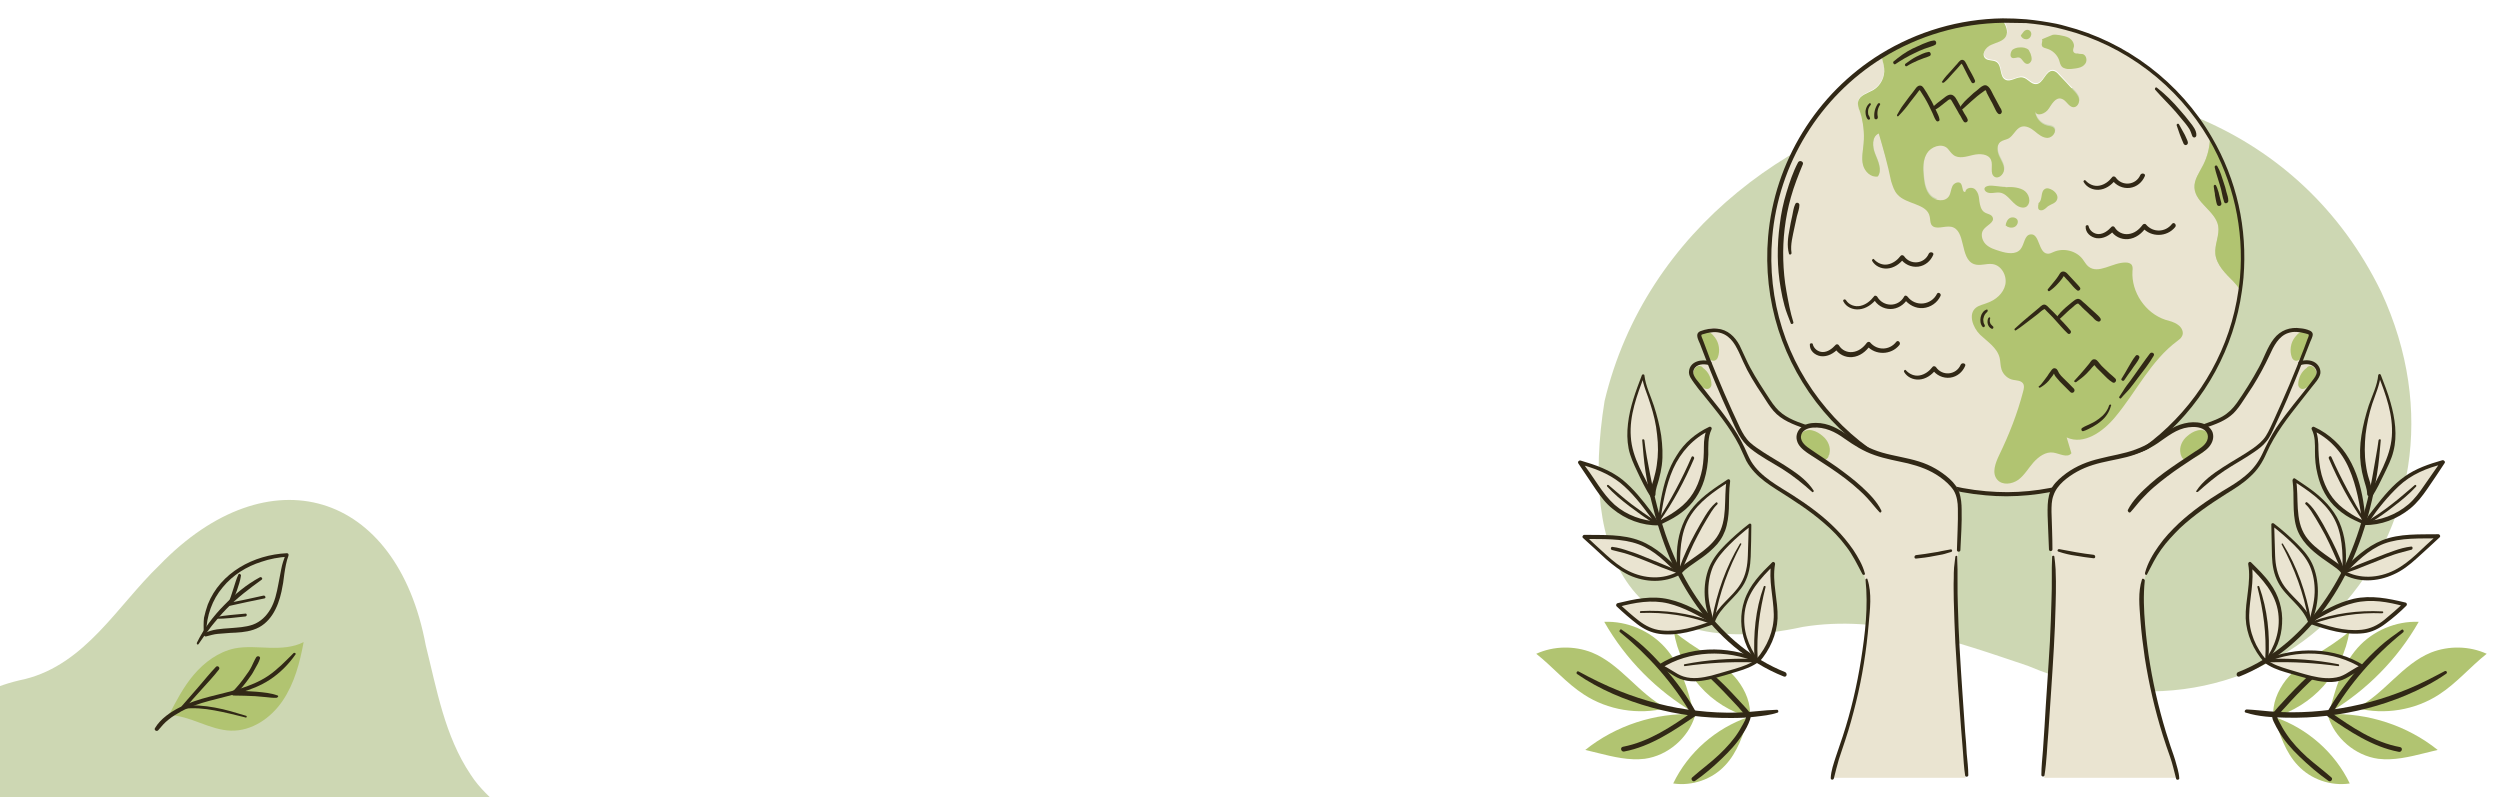 <?xml version="1.0" encoding="utf-8"?>
<!-- Generator: Adobe Illustrator 25.2.0, SVG Export Plug-In . SVG Version: 6.00 Build 0)  -->
<svg version="1.1" id="Layer_1" xmlns="http://www.w3.org/2000/svg" xmlns:xlink="http://www.w3.org/1999/xlink" x="0px" y="0px"
	 viewBox="0 0 790.4 252.1" style="enable-background:new 0 0 790.4 252.1;" xml:space="preserve">
<style type="text/css">
	.st0{fill:#B1C471;}
	.st1{fill:#312816;}
	.st2{fill:#CDD7B3;}
	.st3{fill:#EAE4D1;}
</style>
<g>
	<g>
		<path class="st0" d="M485.7,206.7c5.2,4.1,9.5,9.3,15.1,12.9c7.5,4.9,17.2,6.5,25.9,4.3l0-0.1c-8.7-4.5-14.3-13.8-23.4-17.5
			C497.7,204.1,491.2,204.2,485.7,206.7z"/>
		<path class="st0" d="M529,247.7c6,0.9,12.3-1.3,16.4-5.7c3.9-4.1,5.8-9.8,7.4-15.3C542.5,230.2,533.7,237.9,529,247.7z"/>
		<path class="st0" d="M535.6,225.8c-12.3-0.5-24.8,3.6-34.4,11.3c1.4,0.3,2.7,0.7,4.1,1c4.8,1.2,9.8,2.4,14.7,1.8
			c7.3-1,13.8-6.6,15.9-13.6l0.3-0.7c-0.2-0.1-0.5-0.3-0.7-0.4c0,0.2,0.1,0.3,0.1,0.4L535.6,225.8z"/>
		<path class="st0" d="M507.2,196.6c6.7,11.8,16.6,21.8,28.3,28.7c-1.9-7.3-4-14.9-9-20.5C521.7,199.4,514.4,196.3,507.2,196.6z"/>
		<path class="st0" d="M553.2,226.8c0.5-4.2-1.3-8.4-3.9-11.8c-2.6-3.3-6.1-5.8-9.7-8.1c-3.6-2.3-7.2-4.5-10.4-7.3
			c1,6.4,3.9,12.5,8.2,17.3C541.5,221.6,547.1,225.1,553.2,226.8L553.2,226.8z"/>
		<g>
			<path class="st1" d="M561.8,224.4c-4.2,0.1-8.4,0.8-12.6,0.9c-4.2,0.1-8.5-0.1-12.7-0.6c-8.4-0.9-16.6-3.1-24.4-6.2
				c-4.5-1.8-8.8-3.9-13-6.2c-0.5-0.3-0.9,0.5-0.5,0.8c7.1,4.9,15.3,8.3,23.6,10.6c8.2,2.3,16.8,3.4,25.4,3.3c2.4,0,4.9-0.1,7.3-0.4
				c2.4-0.3,4.8-0.5,7.1-1.3C562.4,225.2,562.3,224.4,561.8,224.4L561.8,224.4z"/>
		</g>
		<g>
			<path class="st1" d="M512.1,199.8c9.1,7.4,16.9,16.2,22.8,26.3c0.1-0.4,0.2-0.7,0.3-1.1c-6.7,4.7-13.8,9.5-22.1,11.1
				c-1,0.2-0.6,1.7,0.4,1.5c8.4-1.6,15.5-6.5,22.5-11.2c0.4-0.2,0.5-0.7,0.3-1.1c-2.9-5.2-6.4-10-10.4-14.5c-2-2.2-4.1-4.4-6.3-6.4
				c-2.2-2-4.5-3.7-7-5.4C512.3,198.8,511.8,199.5,512.1,199.8L512.1,199.8z"/>
		</g>
		<g>
			<path class="st1" d="M532.7,207.6c0.8,0.6,1.5,1.3,2.2,1.9c0.7,0.6,1.4,1.1,2.1,1.7c1.4,1.2,2.7,2.4,4.1,3.6
				c2.6,2.5,5.1,5.1,7.5,7.7c0.6,0.6,1.2,1.3,1.7,1.9c0.3,0.3,0.5,0.6,0.8,0.9c0.3,0.3,0.8,0.7,0.9,1.1c0.2,0.7-0.6,1.9-0.9,2.5
				c-0.4,0.7-0.8,1.4-1.2,2.1c-1.7,2.8-3.9,5.2-6.3,7.5c-2.7,2.6-5.8,4.8-8.6,7.3c-0.6,0.5,0.2,1.6,0.9,1.1c2.9-2,5.7-4.4,8.3-6.9
				c2.5-2.4,4.9-4.9,6.7-7.8c1-1.5,1.8-3,2.4-4.7c0.7-1.9-0.8-3-1.9-4.3c-2.6-2.8-5.2-5.7-8-8.3c-1.6-1.5-3.3-3-5-4.4
				c-0.8-0.7-1.7-1.3-2.6-1.9c-0.9-0.6-1.9-1.1-2.9-1.7C532.7,206.8,532.3,207.3,532.7,207.6L532.7,207.6z"/>
		</g>
	</g>
	<g>
		<path class="st0" d="M786.2,206.7c-5.2,4.1-9.5,9.3-15.1,12.9c-7.5,4.9-17.2,6.5-25.9,4.3l0-0.1c8.7-4.5,14.3-13.8,23.4-17.5
			C774.2,204.1,780.7,204.2,786.2,206.7z"/>
		<path class="st0" d="M742.9,247.7c-6,0.9-12.3-1.3-16.4-5.7c-3.9-4.1-5.8-9.8-7.4-15.3C729.4,230.2,738.2,237.9,742.9,247.7z"/>
		<path class="st0" d="M736.3,225.8c12.3-0.5,24.8,3.6,34.4,11.3c-1.4,0.3-2.7,0.7-4.1,1c-4.8,1.2-9.8,2.4-14.7,1.8
			c-7.3-1-13.8-6.6-15.9-13.6l-0.3-0.7c0.2-0.1,0.5-0.3,0.7-0.4c0,0.2-0.1,0.3-0.1,0.4L736.3,225.8z"/>
		<path class="st0" d="M764.7,196.6c-6.7,11.8-16.6,21.8-28.3,28.7c1.9-7.3,4-14.9,9-20.5C750.2,199.4,757.5,196.3,764.7,196.6z"/>
		<path class="st0" d="M718.8,226.8c-0.5-4.2,1.3-8.4,3.9-11.8c2.6-3.3,6.1-5.8,9.7-8.1c3.6-2.3,7.2-4.5,10.4-7.3
			c-1,6.4-3.9,12.5-8.2,17.3C730.4,221.6,724.8,225.1,718.8,226.8L718.8,226.8z"/>
		<g>
			<path class="st1" d="M710,225.3c4.1,1.3,8.5,1.5,12.8,1.6c4.3,0.1,8.7-0.1,13-0.6c8.5-1,16.8-3.1,24.7-6.4
				c4.5-1.9,8.9-4.1,12.9-6.9c0.5-0.3,0.1-1.1-0.5-0.8c-3.8,2-7.6,4-11.5,5.6c-3.9,1.6-7.9,3-12,4.1c-8.1,2.2-16.5,3.3-24.9,3.3
				c-2.3,0-4.7-0.1-7-0.3c-2.4-0.2-4.8-0.5-7.2-0.6C709.6,224.4,709.5,225.2,710,225.3L710,225.3z"/>
		</g>
		<g>
			<path class="st1" d="M759.3,199.1c-2.4,1.7-4.8,3.4-7,5.4c-2.2,2-4.3,4.1-6.3,6.4c-3.9,4.4-7.4,9.3-10.4,14.5
				c-0.2,0.4-0.1,0.8,0.3,1.1c6.9,4.7,14.1,9.6,22.5,11.2c1,0.2,1.4-1.3,0.4-1.5c-8.2-1.5-15.3-6.3-22.1-11.1
				c0.1,0.4,0.2,0.7,0.3,1.1c5.9-10.1,13.7-19,22.8-26.3C760.2,199.5,759.7,198.8,759.3,199.1L759.3,199.1z"/>
		</g>
		<g>
			<path class="st1" d="M738.9,207c-0.8,0.5-1.7,0.9-2.5,1.4c-0.8,0.6-1.6,1.1-2.4,1.7c-1.5,1.2-3,2.5-4.4,3.8
				c-2.8,2.6-5.5,5.4-8.1,8.3c-0.7,0.7-1.3,1.4-1.9,2.1c-0.5,0.6-1.1,1.2-1.2,2c-0.1,0.8,0.3,1.6,0.7,2.4c0.4,0.8,0.8,1.6,1.3,2.4
				c1.7,3,4,5.6,6.5,8c2.9,2.8,6,5.5,9.3,7.8c0.7,0.5,1.5-0.6,0.9-1.1c-2.5-2.2-5.2-4.2-7.7-6.4c-2.4-2.2-4.7-4.6-6.5-7.3
				c-0.9-1.3-1.7-2.7-2.4-4.1c-0.2-0.4-0.5-0.9-0.5-1.3c0-0.4,0.4-0.7,0.7-1.1c0.6-0.7,1.2-1.4,1.8-2c2.4-2.7,4.9-5.3,7.5-7.8
				c1.4-1.4,3-2.8,4.5-4.1c0.8-0.7,1.5-1.3,2.3-1.9c0.9-0.7,1.7-1.5,2.6-2.2C739.6,207.3,739.3,206.8,738.9,207L738.9,207z"/>
		</g>
	</g>
	<g>
		<path class="st2" d="M641.1,210.5c-22.9-7.7-46.6-16.3-71.1-12.3c-54.8,11.9-70.5-22.9-62.7-71.4c26-108.8,194.2-139.8,245.5-34.6
			C788.1,168,720.1,243.9,641.1,210.5z"/>
		<g>
			<path class="st3" d="M708.4,91.9c-5.2,36.8-36.7,64.1-73.6,64.3c-2.3,0-4.6-0.1-6.9-0.3c-41.2-3.5-71.7-39.8-68.2-81
				c2.1-24.5,15.8-45.3,35.2-57.3c0.2,1.3,0.7,2.5,0.8,3.8c0.3,2.7-1.2,5.6-3.5,6.9c-1.7,1-4.1,1.6-4.7,3.5
				c-0.3,1.1,0.2,2.2,0.5,3.2c1.1,3.3,1.6,6.8,1.2,10.3c-0.2,2.2-0.7,4.4-0.2,6.6c0.5,2.1,2.5,4.2,4.7,3.7c1.4-2,0.2-4.7-0.8-7
				c-0.9-2.3-1.1-5.6,1.1-6.6c1.4,4.9,2.8,9.7,4.2,14.6c0.4,1.5,0.9,3.1,2,4.2c1.5,1.7,4.1,2.4,6.3,3.3l6-1.3
				c-0.8-0.2-1.5-0.6-2-1.1c-1.6-1.6-2-4-2.2-6.2c-0.2-2.5-0.3-5.1,1-7.3c1.3-2.1,4.4-3.3,6.4-1.7c0.8,0.6,1.3,1.6,2,2.2
				c1.7,1.3,4.1,0.5,6.2,0c2.1-0.5,4.9-0.4,5.7,1.6c0.7,1.8-0.5,4.4,1.1,5.3c0.2,0.1,0.4,0.2,0.6,0.2c1.2,0.1,2.4-1.3,2.4-2.6
				c0-1.5-1-2.9-1.6-4.3c-0.6-1.4-0.8-3.3,0.4-4.3c0.7-0.6,1.7-0.6,2.6-1.1c1.6-0.9,2.3-3.1,4-3.7c1.5-0.5,3.1,0.4,4.3,1.4
				c1.2,1,2.5,2.1,4.1,2.1c1.6,0,3-2.1,1.9-3.2c-0.5-0.5-1.4-0.6-2.1-0.7c-2.1-0.5-3.7-2.4-3.8-4.5c0.5,1.8,3.3,0.8,4.3-0.8
				c1-1.6,2.2-3.7,4-3.2c1.6,0.4,2.2,2.8,3.9,2.7c1.2,0,1.9-1.4,1.7-2.6c-0.2-1.1-1.1-2.1-1.9-2.9c-1.4-1.5-2.9-3-4.3-4.6
				c0,0-0.1-0.1-0.1-0.1c-0.5-0.6-1.2-1.2-1.9-1.3c-2.4-0.3-3,4-5.4,4.2c-1.6,0.1-2.7-1.8-4.2-2.1c-1.8-0.3-3.8,1.6-5.5,0.7
				c-1.9-1-1-4.4-2.8-5.6c-1-0.6-2.5-0.2-3.5-1.1c-1.4-1.2,0.1-3.5,1.8-4.3c1.7-0.7,3.8-1,4.7-2.7c0.8-1.5,0-3.4-0.9-4.9
				c2.4,0,4.9,0.1,7.3,0.3c3.2,0.3,6.4,0.8,9.4,1.4c21,4.5,38.5,17.8,48.9,35.5l-0.3,0.2c-0.1,2.9-0.8,5.7-2.1,8.3
				c-1.2,2.4-2.9,4.7-2.8,7.3c0.3,4.8,6.5,7.3,7.5,12c0.6,2.9-1.1,5.9-0.9,8.9c0.3,3.5,3.2,6.2,5.7,8.7
				C706.9,89.9,707.7,90.9,708.4,91.9z"/>
			<path class="st0" d="M699,43.7c7.5,12.9,11.2,28.1,9.9,44c-0.1,1.4-0.3,2.8-0.5,4.1c-0.7-1-1.5-2-2.3-2.8
				c-2.5-2.5-5.3-5.2-5.7-8.7c-0.3-3,1.4-5.9,0.9-8.9c-0.9-4.7-7.2-7.2-7.5-12c-0.2-2.6,1.6-4.9,2.8-7.3c1.3-2.6,2-5.4,2.1-8.3
				L699,43.7z"/>
			<path class="st0" d="M658.5,17.1c0.9,0.3,1.3,1.4,1.1,2.3c-0.2,0.9-1,1.6-1.9,1.9c-0.9,0.3-1.8,0.4-2.8,0.5
				c-0.6,0-1.2,0.1-1.8-0.1c-0.5-0.1-0.9-0.3-1.2-0.6c-0.5-0.5-0.7-1.4-0.9-2.1c-0.6-1.7-2.1-3.1-3.8-3.6c-0.6-0.2-1.4-0.3-1.6-0.9
				c-0.3-0.7,0.3-1.4,0-2.1c1.1-0.5,2.3-0.9,3.4-1.4c0.7-0.1,1.4,0,2.1,0.1c1.1,0.2,2.2,0.4,3.1,0.9c0.9,0.6,1.6,1.6,1.5,2.7
				c-0.1,0.5-0.4,1.1-0.2,1.6c0.2,0.5,0.8,0.7,1.4,0.6C657.4,17.1,657.9,17,658.5,17.1z"/>
			<path class="st0" d="M647.5,65.2c-0.5,0.4-0.8,0.8-1.4,1.1c-0.5,0.3-1.3,0.3-1.6-0.2c-0.2-0.3-0.1-0.8-0.1-1.2
				c0.1-0.2,0.1-0.5,0.1-0.7c1.4-0.9,0.5-3.7,2.1-4.5c0.7-0.4,1.6,0,2.3,0.4c1,0.6,1.9,1.8,1.5,2.9C650,64.3,648.5,64.5,647.5,65.2z
				"/>
			<path class="st0" d="M642,17c0.2,0.6,0.4,1.3,0.3,2c-0.2,0.7-0.8,1.3-1.5,1.2c-1.1-0.2-1.4-1.7-2.4-2c-0.8-0.2-1.7,0.5-2.4,0
				c-0.4-0.3-0.4-0.8-0.3-1.3c0.1-0.5,0.3-0.9,0.6-1.2c0.6-0.4,1.4-0.7,2.2-0.7c1-0.1,2.2,0.1,2.9,0.8C641.6,16.2,641.8,16.6,642,17
				z"/>
			<path class="st0" d="M635.5,68.9c0.8-0.4,2.1-0.1,2.4,0.8c0.2,0.6-0.1,1.3-0.5,1.7c-0.7,0.7-1.8,0.7-2.7,0.3c0,0,0,0,0,0
				c-0.2-0.2-0.4-0.3-0.6-0.4C634.2,70.3,634.7,69.3,635.5,68.9z"/>
			<path class="st0" d="M641.4,9.5c0.7,0.3,1,1.1,0.7,1.8c-0.2,0.7-0.9,1.2-1.6,1.1c-0.7,0-1.4-0.5-1.6-1.2c0.3-0.4,0.7-0.9,1-1.3
				l0,0C640.3,9.5,640.9,9.3,641.4,9.5z"/>
			<path class="st0" d="M594,42.2c-2.3,1-2.1,4.3-1.1,6.6c0.9,2.3,2.2,5,0.8,7c-2.2,0.4-4.2-1.6-4.7-3.7c-0.5-2.1,0-4.4,0.2-6.6
				c0.3-3.5-0.1-7-1.2-10.3c-0.4-1-0.8-2.2-0.5-3.2c0.5-1.9,2.9-2.5,4.7-3.5c2.4-1.4,3.8-4.2,3.5-6.9c-0.1-1.3-0.6-2.5-0.8-3.8
				c11.3-7,24.4-11,38.4-11.2c0.9,1.5,1.7,3.4,0.9,4.9c-0.9,1.6-3,1.9-4.7,2.7c-1.7,0.7-3.2,3-1.8,4.3c0.9,0.8,2.4,0.4,3.5,1.1
				c1.8,1.2,0.9,4.6,2.8,5.6c1.7,0.9,3.6-1.1,5.5-0.7c1.6,0.3,2.6,2.2,4.2,2.1c2.4-0.1,3-4.4,5.4-4.2c0.8,0.1,1.4,0.7,1.9,1.3
				c0,0,0.1,0.1,0.1,0.1c1.4,1.5,2.9,3,4.3,4.6c0.8,0.8,1.7,1.8,1.9,2.9c0.2,1.1-0.5,2.6-1.7,2.6c-1.6,0-2.3-2.3-3.9-2.7
				c-1.8-0.5-3,1.7-4,3.2c-1,1.6-3.8,2.6-4.3,0.8c0.2,2.1,1.8,4,3.8,4.5c0.7,0.2,1.6,0.2,2.1,0.7c1.1,1.1-0.3,3.1-1.9,3.2
				c-1.6,0-2.9-1.1-4.1-2.1c-1.2-1-2.8-1.9-4.3-1.4c-1.7,0.6-2.4,2.8-4,3.7c-0.8,0.4-1.8,0.5-2.6,1.1c-1.2,1-1,2.9-0.4,4.3
				c0.6,1.4,1.6,2.8,1.6,4.3c0,1.3-1.2,2.7-2.4,2.6c-0.2,0-0.4-0.1-0.6-0.2c-1.6-1-0.4-3.6-1.1-5.3c-0.8-2-3.6-2.1-5.7-1.6
				c-2.1,0.5-4.5,1.3-6.2,0c-0.8-0.6-1.3-1.5-2-2.2c-1.9-1.6-5.1-0.4-6.4,1.7c-1.3,2.1-1.3,4.8-1,7.3c0.2,2.2,0.6,4.6,2.2,6.2
				c1.6,1.6,4.6,1.9,5.8,0c0.6-1,0.6-2.2,1.1-3.2c0.5-1,2.1-1.6,2.7-0.7c0.6,0.9,0.4,3,1.4,2.5c0.1-1.3,2.2-1.6,3.1-0.7
				c0.2,0.2,0.4,0.5,0.6,0.8c0.5,0.8,0.6,1.9,0.7,2.9c0.2,1.3,0.5,2.8,1.6,3.5c0.9,0.6,2.2,0.6,2.6,1.6c0.7,1.6-1.9,2.5-2.9,3.9
				c-1,1.3-0.5,3.4,0.7,4.6c1.2,1.2,2.9,1.7,4.5,2.2c2.2,0.7,5,1.2,6.5-0.6c1.3-1.6,1.2-4.5,3.2-4.7c2.9-0.3,2.4,5.8,5.3,6.1
				c0.7,0.1,1.4-0.3,2.1-0.6c3.1-1.3,7.1-0.3,9.1,2.4c0.6,0.8,1,1.6,1.7,2.2c3.2,2.7,7.7-1.3,11.9-1.2c0.7,0,1.5,0.2,1.9,0.8
				c0.3,0.5,0.3,1.2,0.2,1.9c-0.4,6.7,4.1,13.3,10.4,15.4c1.4,0.4,2.8,0.7,4,1.6c1.2,0.8,2,2.5,1.2,3.7c-0.3,0.6-0.9,1-1.4,1.4
				c-8.4,6.2-13,16.1-19.7,24.1c-3.8,4.6-9.9,8.9-15.3,6.4c0.5,1.7,1,3.3,1.5,5c-1.3,1.6-3.7,0.1-5.7-0.2c-2.4-0.4-4.7,1.3-6.3,3.1
				c-1.6,1.8-2.8,4-4.8,5.5c-2,1.4-5,1.8-6.6,0c-1.9-2.1-0.6-5.4,0.6-7.9c3.1-6.4,5.7-13,7.5-19.9c0.3-1,0.5-2.1-0.1-2.8
				c-0.7-0.8-1.9-0.8-3-1c-1.7-0.3-3.2-1.7-3.7-3.3c-0.4-1.2-0.3-2.5-0.6-3.7c-0.8-3.2-3.9-5.1-6.2-7.3c-2.3-2.3-3.8-6.5-1.3-8.5
				c1-0.8,2.3-1,3.5-1.5c2.7-0.9,5.2-3,5.8-5.8c0.6-2.8-1.2-6.1-4-6.5c-2-0.3-4,0.7-5.9,0c-4.6-1.7-2.4-10.8-7.2-11.8
				c-2.2-0.4-5.1,1.2-6.3-0.7c-0.4-0.7-0.3-1.7-0.5-2.5c-0.8-4.2-7.4-3.8-10.2-7c-1.1-1.2-1.5-2.7-2-4.2
				C596.8,51.9,595.4,47,594,42.2z"/>
			<path class="st0" d="M630.9,58.8c1.1,0.1,2.2,0.3,3.2,0.3l0,0.1c1.1-0.1,2.2-0.1,3.3,0.1c1,0.2,2.1,0.5,2.9,1.2
				c0.8,0.7,1.3,1.8,1.3,2.9c0,0.8-0.4,1.6-1,2c-0.4,0.2-0.9,0.3-1.4,0.2c-2.8-0.4-4.1-4.3-6.9-4.7c-1.5-0.2-3.2,0.6-4.4-0.3
				c-0.1-0.1-0.1-0.1-0.2-0.2c-0.2-0.2-0.3-0.4-0.3-0.7c0.1-0.7,0.9-0.9,1.6-1C629.6,58.7,630.2,58.7,630.9,58.8z"/>
			<g>
				<path class="st1" d="M634.1,156.9c-2,0-4.1-0.1-6.3-0.3c-20.1-1.7-38.3-11.2-51.3-26.6c-13-15.4-19.2-35-17.5-55.1
					c2-23.7,15.3-45.3,35.5-57.8c11.7-7.2,25-11.1,38.7-11.3c2.5,0,5,0.1,7.4,0.3c3.2,0.3,6.4,0.8,9.5,1.4c1.1,0.2,2,0.5,2.8,0.7
					c19.4,5,36.3,17.8,46.4,35.2c7.9,13.5,11.3,28.8,10,44.4l0,0c-0.1,1.3-0.3,2.7-0.5,4.2c-2.5,17.9-11.5,34.4-25.1,46.3
					c-13.6,11.9-31.1,18.5-49.1,18.6C634.5,156.9,634.3,156.9,634.1,156.9z M634,7.2c-0.2,0-0.5,0-0.7,0c-13.5,0.2-26.6,4-38.1,11.1
					c-19.9,12.3-32.9,33.5-34.9,56.8c-1.7,19.7,4.4,39,17.2,54.1c12.8,15.2,30.7,24.4,50.4,26.1c2.3,0.2,4.6,0.3,6.8,0.3
					c36.5-0.2,67.9-27.6,73-63.8c0.2-1.4,0.4-2.8,0.5-4.1l0,0c1.3-15.3-2.1-30.4-9.8-43.7c-10-17.1-26.6-29.7-45.6-34.6
					c-0.8-0.2-1.7-0.4-2.8-0.7c-3.1-0.7-6.2-1.1-9.4-1.4C638.5,7.3,636.3,7.2,634,7.2z"/>
			</g>
			<g>
				<path class="st1" d="M567,101.9c-1-3.2-1.6-6.5-2.2-9.8c-0.6-3.3-0.9-6.6-1-9.9c-0.2-6.7,0.6-13.4,2.4-19.8
					c1-3.6,2.4-7.1,3.8-10.5c0.3-0.8-1-1.4-1.5-0.6c-1.6,3-2.7,6.3-3.7,9.6c-1,3.3-1.7,6.6-2.1,10c-0.9,6.7-0.9,13.6,0.3,20.3
					c0.3,1.8,0.7,3.7,1.2,5.5c0.5,1.9,1.3,3.7,2,5.6C566.4,102.6,567.1,102.4,567,101.9L567,101.9z"/>
			</g>
			<g>
				<path class="st1" d="M566.4,79.9c-0.4-2.5,0.4-5.3,0.9-7.8c0.3-1.2,0.5-2.5,0.8-3.7c0.3-1.2,0.8-2.4,0.8-3.6c0-0.7-1-1-1.3-0.3
					c-0.6,1.2-0.7,2.6-1,3.9c-0.3,1.3-0.6,2.7-0.8,4c-0.5,2.6-0.9,5.2-0.2,7.8C565.7,80.7,566.5,80.5,566.4,79.9L566.4,79.9z"/>
			</g>
			<g>
				<path class="st1" d="M681.4,28.4c2.1,2.4,4.4,4.6,6.5,7c1,1.2,2,2.4,3,3.6c0.5,0.6,0.9,1.2,1.3,1.8c0.4,0.7,0.6,1.4,0.9,2.2
					c0.3,0.7,1.2,0.6,1.3-0.2c0.1-1.5-1.1-3-1.9-4c-1.1-1.4-2.1-2.7-3.3-4c-2.2-2.6-4.6-5-7.3-7.1C681.5,27.4,681.1,28.1,681.4,28.4
					L681.4,28.4z"/>
			</g>
			<g>
				<path class="st1" d="M688.2,39.7c0.3,1,0.7,1.9,1,2.9c0.2,0.5,0.4,1,0.6,1.5c0.2,0.5,0.4,1,0.6,1.4c0.2,0.3,0.6,0.5,0.9,0.3
					c0.3-0.1,0.5-0.5,0.4-0.9c-0.1-0.5-0.4-1-0.6-1.5c-0.2-0.5-0.4-0.9-0.7-1.4c-0.5-0.9-1-1.8-1.5-2.7
					C688.7,38.9,688,39.2,688.2,39.7L688.2,39.7z"/>
			</g>
			<g>
				<path class="st1" d="M670.6,125.9c0.9-1.1,1.9-2,2.8-3.1c0.9-1.1,1.7-2.2,2.6-3.4c1.7-2.2,3.5-4.5,4.9-6.9
					c0.5-0.8-0.7-1.4-1.2-0.7c-1.7,2.2-3.3,4.6-4.9,6.8c-0.8,1.1-1.6,2.3-2.5,3.4c-0.8,1.1-1.5,2.4-2.3,3.5
					C669.9,125.8,670.4,126.2,670.6,125.9L670.6,125.9z"/>
			</g>
			<g>
				<path class="st1" d="M671.6,120.2c0.8-1.2,1.6-2.3,2.4-3.4c0.4-0.6,0.8-1.2,1.2-1.7c0.4-0.6,0.8-1.1,1.1-1.8
					c0.2-0.3,0.1-0.7-0.2-0.9c-0.3-0.2-0.7-0.2-0.9,0.1c-0.9,1.1-1.6,2.4-2.3,3.6c-0.7,1.2-1.4,2.5-2.2,3.7
					C670.5,120.2,671.3,120.7,671.6,120.2L671.6,120.2z"/>
			</g>
			<g>
				<path class="st1" d="M599.2,20.3c1.9-1.3,4-2.5,6.1-3.5c1-0.5,2.1-1,3.2-1.4c1.1-0.4,2.3-0.7,3.3-1.2c0.6-0.3,0.4-1.5-0.4-1.4
					c-1.2,0.1-2.4,0.7-3.5,1.1c-1.1,0.5-2.2,1-3.3,1.5c-2.2,1.1-4.1,2.5-6,4.1C598.4,19.9,598.8,20.5,599.2,20.3L599.2,20.3z"/>
			</g>
			<g>
				<path class="st1" d="M602.9,20.9c1.1-0.7,2.3-1.3,3.5-1.8c0.6-0.2,1.2-0.5,1.8-0.7c0.6-0.2,1.3-0.4,1.9-0.7
					c0.6-0.3,0.3-1.3-0.3-1.3c-0.7,0.1-1.3,0.3-2,0.6c-0.6,0.3-1.3,0.6-1.9,0.9c-1.2,0.6-2.3,1.4-3.4,2.2
					C602,20.4,602.4,21.2,602.9,20.9L602.9,20.9z"/>
			</g>
			<g>
				<path class="st1" d="M700.2,52.9c0.4,1.9,1.1,3.7,1.6,5.5c0.3,0.9,0.5,1.8,0.7,2.8c0.2,0.9,0.4,1.9,0.7,2.7
					c0.3,0.7,1.3,0.3,1.3-0.4c0-0.9-0.3-1.9-0.6-2.8c-0.2-1-0.5-1.9-0.8-2.8c-0.6-1.8-1.1-3.7-2.1-5.4
					C700.7,52.1,700.1,52.4,700.2,52.9L700.2,52.9z"/>
			</g>
			<g>
				<path class="st1" d="M699.9,59c0.1,0.5,0.1,0.9,0.2,1.4c0.1,0.5,0.2,0.9,0.2,1.4c0.2,0.9,0.3,1.9,0.6,2.8
					c0.1,0.4,0.5,0.6,0.9,0.5c0.4-0.1,0.6-0.5,0.5-0.9c-0.2-0.9-0.5-1.8-0.7-2.7c-0.1-0.5-0.2-0.9-0.4-1.4c-0.1-0.4-0.3-0.9-0.5-1.3
					C700.5,58.2,699.8,58.4,699.9,59L699.9,59z"/>
			</g>
			<g>
				<path class="st1" d="M600.2,36.7c0.7-0.7,1.3-1.4,2-2.2c0.6-0.7,1.1-1.4,1.7-2.2c0.6-0.8,1.2-1.5,1.8-2.3
					c0.3-0.4,0.6-0.8,0.9-1.2c0.1-0.1,0.2-0.3,0.4-0.4c-0.2,0.1,0,0.1,0.1,0.3c1,1.5,1.9,3,2.7,4.6c0.4,0.8,0.8,1.6,1.2,2.5
					c0.4,0.8,0.6,1.7,1.2,2.4c0.3,0.4,1.1,0.1,1-0.4c-0.1-1-0.7-2-1.1-2.9c-0.4-0.9-0.9-1.8-1.3-2.7c-0.5-0.9-1.1-1.9-1.6-2.8
					c-0.3-0.5-0.6-0.9-0.9-1.4c-0.2-0.3-0.4-0.6-0.7-0.8c-0.8-0.4-1.5,0.1-1.9,0.7c-0.7,0.9-1.3,1.8-2,2.6c-0.7,0.9-1.3,1.8-2,2.7
					c-0.7,0.9-1.2,1.9-1.8,2.9C599.5,36.6,600,37,600.2,36.7L600.2,36.7z"/>
			</g>
			<g>
				<path class="st1" d="M611.5,34.8c1.1-0.4,2.2-1.4,3.1-2.1c0.5-0.4,0.9-0.7,1.4-1.1c0.5-0.3,0.7-0.3,1,0.2
					c0.7,1.1,1.2,2.2,1.9,3.3c0.3,0.6,0.6,1.1,1,1.7c0.3,0.6,0.6,1.2,1,1.7c0.5,0.5,1.4,0,1.2-0.7c-0.2-0.7-0.7-1.3-1.1-2
					c-0.4-0.7-0.7-1.3-1.1-2c-0.4-0.7-0.7-1.3-1.1-2c-0.3-0.5-0.6-1.1-1.1-1.5c-1.2-1-2.5,0.2-3.4,0.9c-0.6,0.4-1.1,0.9-1.7,1.3
					c-0.6,0.5-1.2,0.9-1.6,1.6C610.7,34.4,611.1,34.9,611.5,34.8L611.5,34.8z"/>
			</g>
			<g>
				<path class="st1" d="M620,34.9c1.2-0.9,2.2-2,3.4-3c1.1-1,2.3-2,3.6-2.9c0.2-0.1,0.6-0.5,0.7-0.5c0.2,0.1,0.4,0.6,0.4,0.8
					c0.4,0.8,0.8,1.5,1.2,2.3c0.4,0.7,0.8,1.4,1.1,2.1c0.4,0.7,0.7,1.7,1.3,2.2c0.6,0.5,1.2,0,1.2-0.7c-0.1-0.5-0.3-0.9-0.6-1.3
					c-0.2-0.4-0.5-0.9-0.7-1.3c-0.5-0.9-0.9-1.7-1.4-2.6c-0.6-1.1-1.5-3.7-3.2-2.9c-0.7,0.3-1.4,1-2,1.5c-0.7,0.5-1.4,1.1-2,1.7
					c-1.3,1.2-2.7,2.4-3.5,4C619.3,34.7,619.7,35.1,620,34.9L620,34.9z"/>
			</g>
			<g>
				<path class="st1" d="M637.4,104.4c1.6-1,3-2.2,4.5-3.3c0.7-0.5,1.4-1.1,2.1-1.6c0.7-0.5,1.4-1.3,2.2-1.7c0.2-0.1,0-0.2,0.3,0
					c0.2,0.1,0.3,0.3,0.5,0.5c0.3,0.3,0.6,0.6,0.9,0.9c0.7,0.7,1.3,1.3,1.9,2c1.3,1.4,2.5,2.9,3.9,4.2c0.6,0.6,1.4-0.3,0.9-0.9
					c-1.3-1.6-2.8-3.1-4.2-4.6c-0.8-0.8-1.5-1.6-2.3-2.3c-0.5-0.5-1.1-1.3-1.8-1.3c-0.8,0-1.5,1-2.1,1.4c-0.8,0.7-1.6,1.3-2.4,2
					c-1.7,1.4-3.3,2.8-4.8,4.2C636.7,104.2,637.1,104.7,637.4,104.4L637.4,104.4z"/>
			</g>
			<g>
				<path class="st1" d="M650.6,101.3c1.1-0.8,2-1.8,3-2.7c0.5-0.5,1-0.9,1.5-1.3c0.5-0.4,1.1-1.1,1.7-1.3c0.3-0.1,0.4,0.1,0.6,0.3
					c0.3,0.3,0.6,0.5,0.8,0.8c0.5,0.5,1,1,1.6,1.5c0.5,0.5,1.1,1.1,1.7,1.6c0.5,0.5,1,1.2,1.7,1.4c0.6,0.3,1.2-0.3,0.9-0.9
					c-0.4-0.7-1.1-1.2-1.7-1.8c-0.7-0.6-1.3-1.2-2-1.8c-0.6-0.6-1.3-1.2-1.9-1.7c-0.5-0.5-1-1-1.7-0.9c-0.7,0.1-1.2,0.7-1.8,1.1
					c-0.6,0.5-1.2,1-1.8,1.5c-1.2,1.1-2.4,2.2-3.2,3.6C649.9,101.1,650.3,101.6,650.6,101.3L650.6,101.3z"/>
			</g>
			<g>
				<path class="st1" d="M648,92c1-0.7,1.8-1.4,2.6-2.3c0.4-0.4,0.8-0.9,1.1-1.3c0.2-0.2,0.3-0.4,0.5-0.7c0.1-0.2,0.3-0.5,0.5-0.6
					c-0.1,0-0.2,0.1-0.4,0.1c0.2,0,0.8,0.8,1,1c0.4,0.4,0.8,0.8,1.1,1.2c0.7,0.8,1.4,1.7,2.3,2.4c0.6,0.4,1.3-0.4,0.9-0.9
					c-0.4-0.6-0.9-1-1.3-1.5c-0.5-0.5-0.9-1-1.4-1.5c-0.5-0.5-0.9-1-1.4-1.5c-0.4-0.4-1-0.7-1.6-0.5c-0.5,0.2-0.8,0.8-1.1,1.3
					c-0.3,0.5-0.7,1-1.1,1.5c-0.8,1-1.6,1.9-2.3,2.8C647.3,91.7,647.6,92.3,648,92L648,92z"/>
			</g>
			<g>
				<path class="st1" d="M645.1,122.5c1-0.6,1.8-1.2,2.6-2.1c0.3-0.4,0.7-0.9,1-1.3c0.2-0.2,0.4-0.5,0.5-0.7
					c0.1-0.1,0.3-0.6,0.5-0.6c-0.1,0-0.3,0-0.4,0c-0.2-0.2-0.2-0.2-0.1-0.1c0,0,0.1,0.1,0.1,0.2c0.1,0.2,0.1,0.3,0.2,0.5
					c0.1,0.3,0.3,0.5,0.5,0.8c0.4,0.5,0.9,1,1.3,1.5c1.1,1.1,2.2,2.2,3.3,3.3c0.7,0.6,1.7-0.3,1.1-1.1c-1.1-1.2-2.3-2.3-3.4-3.4
					c-0.5-0.5-0.9-0.9-1.3-1.5c-0.3-0.5-0.5-1.3-1.1-1.5c-0.7-0.3-1.2,0.3-1.5,0.8c-0.4,0.5-0.8,1.1-1.1,1.6
					c-0.4,0.5-0.8,1.1-1.2,1.6c-0.4,0.5-0.8,1.1-1.3,1.5C644.3,122.1,644.6,122.8,645.1,122.5L645.1,122.5z"/>
			</g>
			<g>
				<path class="st1" d="M656.4,120.8c1.1-0.8,2.2-1.6,3.2-2.6c0.5-0.5,0.9-1,1.4-1.5c0.2-0.3,0.5-0.6,0.7-0.8
					c0.1-0.1,0.7-0.7,0.6-0.8c-0.1,0-0.3,0-0.4,0c0,0.1,0.1,0.1,0.1,0.2c0.1,0.1,0.3,0.3,0.4,0.4c0.2,0.3,0.5,0.6,0.7,0.8
					c0.5,0.5,1,1,1.5,1.5c1,1,2.1,2.2,3.3,2.9c0.7,0.5,1.5-0.6,0.9-1.2c-0.6-0.6-1.2-1.1-1.8-1.6c-0.6-0.5-1.1-1.1-1.7-1.6
					c-0.6-0.5-1.1-1.1-1.6-1.7c-0.4-0.5-0.9-1.3-1.7-1.2c-0.7,0-1.1,0.9-1.5,1.4c-0.5,0.6-1,1.2-1.5,1.8c-1,1.2-2.1,2.4-3.2,3.6
					C655.6,120.5,656,121,656.4,120.8L656.4,120.8z"/>
			</g>
			<g>
				<path class="st1" d="M628,97.9c-0.5,0.2-0.9,0.5-1.2,1c-0.3,0.4-0.5,0.9-0.6,1.4c-0.2,1-0.1,2.2,0.6,3c0.4,0.4,0.9-0.1,0.7-0.5
					c-0.2-0.4-0.4-0.7-0.4-1.1c-0.1-0.4-0.1-0.8,0-1.1c0.1-0.4,0.2-0.8,0.4-1.1c0.2-0.3,0.5-0.7,0.8-0.9
					C628.6,98.2,628.4,97.7,628,97.9L628,97.9z"/>
			</g>
			<g>
				<path class="st1" d="M628.6,100.6c-0.5,1.1-0.2,2.7,1,3.3c0.2,0.1,0.5,0.1,0.6-0.2c0.1-0.2,0-0.5-0.2-0.6c0.1,0.1,0,0,0,0
					c0,0,0,0-0.1-0.1c0,0-0.1-0.1-0.1-0.1c-0.1-0.1-0.2-0.2-0.3-0.3c0,0,0,0,0,0c0,0,0-0.1-0.1-0.1c0-0.1-0.1-0.1-0.1-0.2
					c0-0.1-0.1-0.1-0.1-0.2c0,0,0-0.1,0,0c0,0,0-0.1,0-0.1c0-0.1-0.1-0.2-0.1-0.3c0,0,0-0.1,0-0.1c0,0,0,0.1,0,0c0-0.1,0-0.1,0-0.2
					c0-0.1,0-0.1,0-0.2c0,0,0,0,0-0.1c0,0.1,0,0,0,0c0-0.1,0.1-0.2,0.1-0.4c0.1-0.2-0.1-0.4-0.2-0.4
					C628.9,100.4,628.7,100.4,628.6,100.6L628.6,100.6z"/>
			</g>
			<g>
				<path class="st1" d="M666.8,128.2c-0.5,1.7-1.7,3.1-3.2,4.2c-0.8,0.6-1.6,1.1-2.5,1.5c-0.9,0.5-1.9,0.8-2.8,1.4
					c-0.5,0.3-0.2,1.2,0.4,1c1-0.3,2-0.9,3-1.4c0.9-0.5,1.8-1.1,2.6-1.8c1.5-1.2,2.6-2.9,3.1-4.8C667.7,127.9,667,127.7,666.8,128.2
					L666.8,128.2z"/>
			</g>
			<g>
				<path class="st1" d="M591,32.7c-0.7,0.6-1.1,1.5-1.2,2.4c0,0.4,0,0.9,0.1,1.3c0.1,0.4,0.3,1,0.6,1.3c0.1,0.1,0.3,0.2,0.5,0.1
					c0.2-0.1,0.3-0.3,0.2-0.5c-0.1-0.4-0.3-0.7-0.5-1c-0.1-0.4-0.1-0.7-0.1-1.1c0-0.7,0.3-1.4,0.8-2C591.7,32.9,591.3,32.4,591,32.7
					L591,32.7z"/>
			</g>
			<g>
				<path class="st1" d="M593.7,32.8c-0.9,1.3-1.3,2.9-1.1,4.5c0,0.3,0.4,0.5,0.7,0.4c0.3-0.1,0.4-0.4,0.4-0.7
					c-0.3-1.3-0.1-2.7,0.7-3.9C594.6,32.7,594,32.4,593.7,32.8L593.7,32.8z"/>
			</g>
			<g>
				<path class="st1" d="M614.6,26.1c1-0.8,1.9-1.9,2.7-2.8c0.9-1,1.8-1.9,2.6-2.9c0.1-0.1,0.2-0.2,0.3-0.3c0-0.1,0.1-0.1,0.2-0.2
					c-0.1,0-0.2,0-0.3,0c0,0.1,0.3,0.6,0.4,0.7c0.3,0.6,0.6,1.2,0.9,1.8c0.6,1.2,1.2,2.4,1.9,3.6c0.4,0.7,1.4,0.1,1.1-0.6
					c-0.6-1.4-1.4-2.7-2.1-4c-0.3-0.6-0.6-1.3-1-1.9c-0.3-0.5-0.9-0.8-1.5-0.4c-0.3,0.2-0.5,0.5-0.7,0.7c-0.2,0.3-0.5,0.6-0.7,0.8
					c-0.5,0.6-1,1.1-1.5,1.7c-1,1.1-2.1,2.2-2.9,3.5C613.7,26,614.3,26.3,614.6,26.1L614.6,26.1z"/>
			</g>
			<g>
				<path class="st1" d="M582.8,95.3c0.9,1.8,3,2.7,5,2.5c2.2-0.2,4.1-1.6,5.5-3.3c-0.3,0-0.7-0.1-1-0.1c1,2,3.1,3.3,5.4,3.3
					c2.2,0,4.3-1.3,5.4-3.2c-0.4,0-0.8,0-1.1,0c1.4,1.9,3.7,3.1,6,2.9c2.4-0.2,4.5-1.7,5.5-3.8c0.4-0.8-0.8-1.4-1.1-0.7
					c-1.8,3.6-6.8,4.2-9.3,0.9c-0.3-0.4-0.9-0.5-1.1,0c-1.9,3.4-6.6,3.3-8.5,0c-0.2-0.3-0.8-0.5-1-0.1c-1.1,1.4-2.5,2.6-4.3,3
					c-1.7,0.4-3.6-0.3-4.5-1.7C583.3,94.3,582.5,94.8,582.8,95.3L582.8,95.3z"/>
			</g>
			<g>
				<path class="st1" d="M658.8,57.6c1,1.7,2.9,2.5,4.7,2.4c2.1-0.1,4-1.4,5.3-3.1c-0.4,0-0.7-0.1-1.1-0.1c1.2,1.8,3.4,2.9,5.7,2.6
					c2.2-0.3,3.9-1.8,4.7-3.7c0.4-0.8-1-1.2-1.4-0.4c-1.4,3.3-5.8,3.7-7.8,0.8c-0.2-0.3-0.8-0.5-1.1-0.1c-1,1.3-2.4,2.4-4.1,2.7
					c-1.6,0.3-3.2-0.4-4.3-1.6C659.1,56.7,658.5,57.2,658.8,57.6L658.8,57.6z"/>
			</g>
			<g>
				<path class="st1" d="M659.4,71.6c-0.1,2,1.6,3.4,3.4,3.7c2.2,0.3,4.2-0.9,5.6-2.4c-0.4,0-0.7-0.1-1.1-0.1c1.1,1.9,3.3,3,5.5,2.8
					c2.4-0.2,4.4-1.8,5.7-3.7c-0.4,0-0.8,0.1-1.1,0.1c2.7,3.1,7.7,3,10.3-0.2c0.6-0.7-0.4-1.8-1-1c-2.1,2.7-6,2.8-8.2,0.2
					c-0.3-0.4-0.9-0.2-1.1,0.1c-1.1,1.5-2.6,2.7-4.5,2.9c-1.7,0.2-3.4-0.6-4.3-2.1c-0.2-0.4-0.8-0.5-1.1-0.1c-1,1.1-2.4,2.2-4,2.2
					c-1.5,0-2.9-1.1-3.2-2.6C660.1,71,659.4,71.2,659.4,71.6L659.4,71.6z"/>
			</g>
			<g>
				<path class="st1" d="M591.9,82.5c1,1.7,2.9,2.5,4.7,2.4c2.1-0.1,4-1.4,5.3-3.1c-0.4,0-0.7-0.1-1.1-0.1c1.2,1.8,3.4,2.9,5.7,2.6
					c2.2-0.3,3.9-1.8,4.7-3.7c0.4-0.8-1-1.2-1.4-0.4c-1.4,3.3-5.8,3.7-7.8,0.8c-0.2-0.3-0.8-0.5-1.1-0.1c-1,1.3-2.4,2.4-4.1,2.7
					c-1.6,0.3-3.2-0.4-4.3-1.6C592.3,81.6,591.7,82.1,591.9,82.5L591.9,82.5z"/>
			</g>
			<g>
				<path class="st1" d="M572.2,108.9c-0.1,2,1.6,3.4,3.4,3.7c2.2,0.3,4.2-0.9,5.6-2.4c-0.4,0-0.7-0.1-1.1-0.1
					c1.1,1.9,3.3,3,5.5,2.8c2.4-0.2,4.4-1.8,5.7-3.7c-0.4,0-0.8,0.1-1.1,0.1c2.7,3.1,7.7,3,10.3-0.2c0.6-0.7-0.4-1.8-1-1
					c-2.1,2.7-6,2.8-8.2,0.2c-0.3-0.4-0.9-0.2-1.1,0.1c-1.1,1.5-2.6,2.7-4.5,2.9c-1.7,0.2-3.4-0.6-4.3-2.1c-0.2-0.4-0.8-0.5-1.1-0.1
					c-1,1.1-2.4,2.2-4,2.2c-1.5,0-2.9-1.1-3.2-2.6C572.9,108.4,572.2,108.5,572.2,108.9L572.2,108.9z"/>
			</g>
			<g>
				<path class="st1" d="M602,117.6c1,1.7,2.9,2.5,4.7,2.4c2.1-0.1,4-1.4,5.3-3.1c-0.4,0-0.7-0.1-1.1-0.1c1.2,1.8,3.4,2.9,5.7,2.6
					c2.2-0.3,3.9-1.8,4.7-3.7c0.4-0.8-1-1.2-1.4-0.4c-1.4,3.3-5.8,3.7-7.8,0.8c-0.2-0.3-0.8-0.5-1.1-0.1c-1,1.3-2.4,2.4-4.1,2.7
					c-1.6,0.3-3.2-0.4-4.3-1.6C602.4,116.7,601.8,117.1,602,117.6L602,117.6z"/>
			</g>
		</g>
		<g>
			<g>
				<path class="st3" d="M579.3,246c0,0,15.8-48.1,9.9-64.6c-5.9-16.5-18.4-19.7-26.3-26.4c-7.9-6.7-11.5-10-11.2-12.4
					c0,0-12.5-19.3-15.9-23.1c-3.4-3.7,2.9-6.1,5-4.1l-4-9.2c0,0,5.9-6.8,11.1,1.9c5.1,8.7,11.7,19.1,13.9,21.8
					c2.2,2.7,10.2,5.4,10.2,5.4s5.4-2.8,12.3,3.8c6.8,6.6,21.3,5.7,28.1,10.2c6.8,4.5,9.1,4.2,7,22.3c-2.1,18.1,2,74.3,2,74.3H579.3
					z"/>
				<path class="st0" d="M538.4,116.3c-0.1-0.2-0.3-0.3-0.4-0.4c-0.4-0.2-1-0.3-1.5,0c-0.4,0.3-0.7,0.6-0.9,1
					c-0.2,0.5-0.3,1-0.2,1.6c0.1,0.5,0.4,1,0.8,1.3c0.5,1.3,1.5,2.4,2.7,3c0.5,0.2,1,0.3,1.5,0c0.4-0.3,0.7-0.7,0.7-1.2
					C541.1,119.5,540.1,117.5,538.4,116.3z"/>
				<path class="st0" d="M542.2,106.7c-0.8-1.1-2.2-2.5-3.7-1.7c-1.5,0.8-0.9,2.9-0.4,4.1c0.5,1.4,1.2,2.7,2.2,3.8c0,0,0,0,0,0
					c0.1,0.5,0.5,1,1,1.1c0.8,0.2,1.5-0.2,1.8-1C543.9,110.9,543.5,108.4,542.2,106.7z"/>
				<path class="st0" d="M578.3,143.8c0-0.1,0-0.1,0.1-0.2c0-0.1,0-0.1,0-0.2c0.5-2-0.5-4.2-2.1-5.5c-0.9-0.8-2-1.5-3.2-1.8
					c-1.4-0.4-3,0-3.8,1.3c-0.8,1.3-0.3,2.8,0.5,3.9c0.7,1,1.6,1.8,2.6,2.5c0.9,0.6,1.9,1.1,3,1.4c0.2,0.1,0.5,0.1,0.8,0.1
					c0.6,0.2,1.3,0,1.7-0.6c0.1-0.1,0.1-0.2,0.2-0.4C578.1,144,578.2,143.9,578.3,143.8z"/>
				<g>
					<path class="st1" d="M594.8,161.4c-1.4-2.9-3.9-5.4-6.3-7.6c-2.4-2.2-5.1-4.2-7.7-6.1c-2.7-1.9-5.6-3.7-8.3-5.6
						c-1.4-0.9-3.3-2.3-3.1-4.2c0.2-1.8,2.1-2.6,3.7-2.7c3.8-0.3,7.1,1.3,10.1,3.5c3,2.1,6,4,9.5,5.2c3.4,1.2,7,1.8,10.5,2.6
						c3.6,0.9,7,2.1,10.1,4.3c1.7,1.2,3.3,2.6,4.4,4.3c1,1.7,1.3,3.8,1.3,5.7c0.1,4.4-0.2,8.7-0.3,13.1c0,0.7,1.1,0.7,1.1,0
						c0.2-4.3,0.5-8.6,0.4-12.8c0-1.8-0.2-3.6-0.7-5.3c-0.6-1.7-1.7-3.1-3.1-4.4c-2.8-2.5-6.1-4.4-9.7-5.5
						c-3.8-1.2-7.8-1.7-11.6-2.8c-3.8-1.1-7.2-2.9-10.5-5.2c-3.2-2.3-6.5-4.2-10.5-4.2c-1.6,0-3.4,0.3-4.6,1.4
						c-1.2,1-1.8,2.6-1.4,4.1c0.4,1.7,1.8,2.9,3.2,3.9c1.5,1,3.1,2,4.6,3c3.4,2.2,6.8,4.5,9.9,7.1c1.5,1.3,3,2.6,4.4,4.1
						c1.4,1.5,2.6,3.1,4,4.6C594.5,162.3,595,161.8,594.8,161.4L594.8,161.4z"/>
				</g>
				<g>
					<path class="st1" d="M589.6,181.3c-0.7-2.7-2.2-5.2-3.7-7.5c-1.6-2.3-3.4-4.5-5.4-6.5c-4-4.1-8.7-7.5-13.5-10.6
						c-4.8-3.1-10.4-5.9-13.4-10.9c-0.8-1.4-1.4-2.9-2.1-4.4c-0.7-1.4-1.4-2.8-2.2-4.1c-1.6-2.6-3.4-5.1-5.3-7.6
						c-2.2-2.8-4.5-5.6-6.6-8.4c-0.9-1.2-2.6-2.8-1.9-4.4c0.8-1.9,3.1-1.9,4.8-1.5c0.8,0.2,1.1-1,0.3-1.2c-2.5-0.7-6.2-0.1-6.6,3.1
						c-0.2,1.5,0.8,2.6,1.6,3.8c0.9,1.3,1.9,2.5,2.9,3.7c4.1,5.1,8.4,10.2,11.4,16.1c0.8,1.6,1.4,3.2,2.2,4.8
						c0.7,1.3,1.6,2.5,2.6,3.6c2,2.2,4.5,3.9,7,5.5c5.2,3.3,10.3,6.5,15,10.6c2.6,2.2,5,4.7,7,7.4c2.1,2.7,3.5,5.7,5.1,8.7
						C589.1,182,589.8,181.7,589.6,181.3L589.6,181.3z"/>
				</g>
				<g>
					<path class="st1" d="M573.4,155.1c-1.8-2.8-4.5-4.9-7.2-6.7c-2.8-1.9-5.7-3.5-8.5-5.3c-1.5-1-3.1-2-4.4-3.2
						c-1.4-1.3-2.3-2.9-3.1-4.5c-1.7-3.6-3.4-7.3-5-11c-1.6-3.8-3.2-7.5-4.7-11.3c-0.7-1.9-1.4-3.7-2.1-5.6
						c-0.1-0.3-0.6-1.3-0.5-1.6c0.1-0.2,0.9-0.3,1.1-0.4c0.9-0.3,1.8-0.4,2.8-0.5c3.6-0.1,5.9,2.2,7.4,5.2c0.7,1.3,1.3,2.8,1.9,4.1
						c0.8,1.8,1.7,3.5,2.7,5.2c1.1,1.9,2.3,3.7,3.5,5.5c1.1,1.7,2.1,3.4,3.4,4.9c2.6,3,6.3,4.3,9.9,5.6c0.7,0.3,1.1-0.9,0.3-1.2
						c-3.5-1.2-7-2.5-9.5-5.5c-1.3-1.5-2.3-3.3-3.4-4.9c-1.1-1.7-2.2-3.4-3.2-5.1c-1-1.7-2-3.5-2.8-5.3c-0.7-1.4-1.3-2.9-2-4.3
						c-1.5-2.8-3.8-5-7.1-5.3c-1.8-0.2-3.7,0.2-5.3,0.8c-1.9,0.8-0.6,2.8-0.1,4.1c1.5,3.9,3,7.9,4.6,11.7c1.6,3.9,3.3,7.7,5.1,11.6
						c1.6,3.5,3,7.2,6.2,9.7c3.1,2.5,6.6,4.3,10,6.4c3.5,2.2,6.6,4.7,9.6,7.4C573.1,155.7,573.6,155.4,573.4,155.1L573.4,155.1z"/>
				</g>
				<g>
					<path class="st1" d="M618.2,176c-0.1,1.1-0.3,2.3-0.4,3.4c-0.1,1.1-0.1,2.3-0.1,3.4c-0.1,2.3,0,4.6,0,6.8
						c0.1,4.6,0.3,9.1,0.5,13.7c0.5,8.9,1.1,17.8,1.8,26.8c0.2,2.5,0.4,5,0.6,7.5c0.2,2.5,0.3,5.1,0.7,7.6c0.1,0.6,1,0.4,1-0.1
						c0-2.3-0.3-4.6-0.5-6.8c-0.1-2.3-0.3-4.6-0.5-6.8c-0.3-4.4-0.6-8.7-0.9-13.1c-0.6-9-1.2-18-1.4-27c-0.1-2.5-0.1-5-0.1-7.5
						c0-1.3,0-2.6,0-3.9c0-1.3-0.1-2.6-0.1-3.9C618.9,175.6,618.3,175.6,618.2,176L618.2,176z"/>
				</g>
				<g>
					<path class="st1" d="M589.8,183.3c0.9,8.4-0.1,16.9-1.4,25.2c-1.3,8.2-3.2,16.4-5.8,24.3c-0.7,2.2-1.5,4.3-2.2,6.5
						c-0.7,2.2-1.5,4.4-1.6,6.7c0,0.6,0.8,0.7,1,0.1c0.5-2,1-4.1,1.6-6.1c0.6-2,1.4-4,2-6c1.3-3.9,2.4-7.9,3.4-12
						c2-8.1,3.3-16.4,4-24.7c0.4-4.6,1.1-9.7-0.4-14.2C590.4,182.8,589.8,182.9,589.8,183.3L589.8,183.3z"/>
				</g>
				<g>
					<path class="st1" d="M616.7,173.7c-0.9,0.2-1.8,0.3-2.7,0.5c-0.9,0.2-1.8,0.4-2.7,0.5c-1.8,0.3-3.6,0.6-5.5,0.8
						c-0.7,0.1-0.7,1.2,0,1.1c1.9-0.2,3.7-0.4,5.6-0.8c0.9-0.2,1.8-0.3,2.7-0.5c1-0.2,1.9-0.6,2.8-0.8
						C617.4,174.3,617.2,173.6,616.7,173.7L616.7,173.7z"/>
				</g>
			</g>
			<g>
				<path class="st3" d="M688.4,246c0,0-15.8-48.1-9.9-64.6c5.9-16.5,18.4-19.7,26.3-26.4c7.9-6.7,11.5-10,11.2-12.4
					c0,0,12.5-19.3,15.9-23.1c3.4-3.7-2.9-6.1-5-4.1l4-9.2c0,0-5.9-6.8-11.1,1.9c-5.1,8.7-11.7,19.1-13.9,21.8s-10.2,5.4-10.2,5.4
					s-5.4-2.8-12.3,3.8c-6.8,6.6-21.3,5.7-28.1,10.2c-6.8,4.5-9.1,4.2-7,22.3s-2,74.3-2,74.3H688.4z"/>
				<path class="st0" d="M729.3,116.3c0.1-0.2,0.3-0.3,0.4-0.4c0.4-0.2,1-0.3,1.5,0c0.4,0.3,0.7,0.6,0.9,1c0.2,0.5,0.3,1,0.2,1.6
					c-0.1,0.5-0.4,1-0.8,1.3c-0.5,1.3-1.5,2.4-2.7,3c-0.5,0.2-1,0.3-1.5,0c-0.4-0.3-0.7-0.7-0.7-1.2
					C726.6,119.5,727.6,117.5,729.3,116.3z"/>
				<path class="st0" d="M725.5,106.7c0.8-1.1,2.2-2.5,3.7-1.7c1.5,0.8,0.9,2.9,0.4,4.1c-0.5,1.4-1.2,2.7-2.2,3.8c0,0,0,0,0,0
					c-0.1,0.5-0.5,1-1,1.1c-0.8,0.2-1.5-0.2-1.8-1C723.8,110.9,724.2,108.4,725.5,106.7z"/>
				<path class="st0" d="M689.5,143.8c0-0.1,0-0.1-0.1-0.2c0-0.1,0-0.1,0-0.2c-0.5-2,0.5-4.2,2.1-5.5c0.9-0.8,2-1.5,3.2-1.8
					c1.4-0.4,3,0,3.8,1.3c0.8,1.3,0.3,2.8-0.5,3.9c-0.7,1-1.6,1.8-2.6,2.5c-0.9,0.6-1.9,1.1-3,1.4c-0.2,0.1-0.5,0.1-0.8,0.1
					c-0.6,0.2-1.3,0-1.7-0.6c-0.1-0.1-0.1-0.2-0.2-0.4C689.6,144,689.5,143.9,689.5,143.8z"/>
				<g>
					<path class="st1" d="M673.6,161.9c1.2-1.3,2.3-2.8,3.5-4.1c1.2-1.3,2.5-2.6,3.9-3.8c2.7-2.3,5.6-4.5,8.6-6.5c1.5-1,3-2,4.5-3
						c1.5-1,3.2-1.9,4.3-3.2c1.1-1.3,1.7-3,1.1-4.7c-0.6-1.4-1.9-2.4-3.4-2.8c-3.6-0.9-7.5,0.3-10.6,2.3c-1.6,1-3.1,2.3-4.8,3.3
						c-1.7,1.1-3.6,2-5.5,2.7c-3.7,1.4-7.6,1.9-11.4,2.9c-3.8,0.9-7.3,2.3-10.5,4.6c-1.6,1.2-3.3,2.6-4.4,4.3
						c-1,1.7-1.4,3.7-1.5,5.7c-0.1,2.2,0,4.5,0.1,6.7c0.1,2.5,0.2,5,0.3,7.4c0,0.7,1.1,0.7,1.1,0c0-4-0.2-8-0.3-11.9
						c0-1.7,0-3.5,0.6-5.1c0.6-1.8,1.7-3.2,3.1-4.5c2.7-2.4,5.9-4.1,9.4-5.2c3.5-1.1,7.2-1.6,10.7-2.5c3.5-0.9,6.8-2.4,9.8-4.4
						c3.1-2.1,5.9-4.5,9.7-5c1.6-0.2,3.6-0.2,5,0.8c1.6,1.2,1.4,3.1,0.2,4.5c-1.1,1.3-2.8,2.1-4.2,3.1c-1.4,0.9-2.8,1.9-4.2,2.8
						c-3.1,2.1-6.1,4.2-8.9,6.7c-2.7,2.4-5.5,5.1-7.1,8.3C672.7,161.8,673.2,162.3,673.6,161.9L673.6,161.9z"/>
				</g>
				<g>
					<path class="st1" d="M678.8,181.6c1.4-2.7,2.7-5.4,4.5-7.9c1.7-2.4,3.8-4.6,5.9-6.7c4.5-4.2,9.5-7.6,14.7-10.9
						c2.6-1.6,5.2-3.2,7.4-5.3c2.4-2.1,4-4.6,5.3-7.6c2.7-6.1,6.8-11.3,10.9-16.5c1.1-1.4,2.2-2.8,3.3-4.2c1-1.3,2.5-2.8,2.8-4.4
						c0.2-1.4-0.6-2.8-1.7-3.5c-1.4-0.9-3.3-0.8-4.8-0.4c-0.8,0.2-0.4,1.4,0.3,1.2c1.5-0.4,3.4-0.5,4.5,0.9c1.2,1.5,0.1,2.8-0.8,4
						c-1.9,2.6-3.9,5-5.9,7.5c-1.9,2.4-3.8,4.9-5.5,7.4c-1.7,2.6-3.1,5.4-4.4,8.2c-1.3,2.8-3.1,5.1-5.4,7c-2.2,1.9-4.8,3.4-7.3,4.9
						c-4.9,3-9.6,6.3-13.8,10.2c-2.3,2.2-4.5,4.5-6.3,7.1c-1.8,2.5-3.5,5.4-4.3,8.4C678,181.7,678.6,182,678.8,181.6L678.8,181.6z"
						/>
				</g>
				<g>
					<path class="st1" d="M694.9,155.5c2.7-2.4,5.4-4.7,8.4-6.7c3-2,6.2-3.7,9.1-5.7c1.5-1,3-2.1,4.1-3.5c1.2-1.4,1.9-3.1,2.7-4.8
						c1.8-3.9,3.6-7.7,5.2-11.7c1.7-3.9,3.2-7.8,4.7-11.7c0.4-0.9,0.7-1.9,1.1-2.8c0.3-0.9,1-2,1-2.9c0-0.6-0.5-1-1-1.2
						c-0.9-0.4-1.8-0.6-2.8-0.7c-3.4-0.5-6.4,0.6-8.5,3.3c-2.1,2.7-3.1,6.1-4.7,9c-2.1,3.9-4.5,7.7-7,11.3c-1.3,1.8-2.7,3.2-4.6,4.3
						c-1.8,1-3.9,1.7-5.8,2.4c-0.7,0.3-0.4,1.4,0.3,1.2c3.2-1.1,6.5-2.2,9-4.6c1.2-1.2,2.2-2.6,3.1-4c1-1.6,2.1-3.1,3.1-4.7
						c2-3.2,3.7-6.4,5.3-9.8c1.2-2.7,2.8-5.9,5.8-6.9c1.7-0.6,3.6-0.4,5.4,0.1c0.2,0.1,1,0.2,1.1,0.4c0.2,0.3-0.3,1.2-0.4,1.5
						c-0.4,1-0.7,2-1.1,3c-1.5,3.8-3,7.6-4.6,11.4c-1.6,3.7-3.2,7.4-4.9,11.1c-0.8,1.7-1.5,3.4-2.5,5c-1,1.6-2.5,2.8-4,3.9
						c-3.1,2.2-6.5,4-9.7,6.1c-3.1,2-6.3,4.3-8.3,7.4C694.1,155.4,694.6,155.7,694.9,155.5L694.9,155.5z"/>
				</g>
				<g>
					<path class="st1" d="M648.8,176c0,1.1-0.1,2.3-0.1,3.4c0,1.1,0,2.3,0,3.4c0,2.3,0,4.6-0.1,6.8c-0.1,4.4-0.3,8.9-0.5,13.3
						c-0.5,8.9-1.2,17.8-1.7,26.8c-0.2,2.5-0.3,5-0.5,7.5c-0.2,2.6-0.5,5.2-0.5,7.8c0,0.6,0.9,0.7,1,0.1c0.7-4.4,0.8-9,1.2-13.4
						c0.3-4.5,0.6-9,0.9-13.4c0.6-9,1.2-18,1.4-27c0.1-2.5,0.1-5,0.1-7.5c0-1.3-0.1-2.5-0.1-3.8c-0.1-1.4-0.2-2.7-0.4-4.1
						C649.4,175.6,648.8,175.6,648.8,176L648.8,176z"/>
				</g>
				<g>
					<path class="st1" d="M677.2,183.2c-1.3,4-0.8,8.5-0.5,12.6c0.3,4.1,0.8,8.1,1.4,12.2c1.3,8.3,3.2,16.5,5.7,24.5
						c0.7,2.3,1.5,4.5,2.3,6.8c0.8,2.3,1.3,4.6,1.9,6.9c0.1,0.5,1,0.4,1-0.1c-0.1-2-0.8-3.9-1.3-5.8c-0.6-2-1.4-4-2-6
						c-1.3-3.9-2.4-7.9-3.4-11.9c-2-8.2-3.4-16.5-4.1-24.8c-0.4-4.7-0.6-9.4-0.1-14.1C677.9,182.9,677.3,182.8,677.2,183.2
						L677.2,183.2z"/>
				</g>
				<g>
					<path class="st1" d="M650.8,174.4c0.9,0.3,1.9,0.6,2.8,0.8c0.9,0.2,1.8,0.4,2.7,0.5c1.8,0.3,3.7,0.6,5.6,0.8
						c0.7,0.1,0.7-1,0-1.1c-1.8-0.2-3.7-0.5-5.5-0.8c-0.9-0.2-1.8-0.3-2.7-0.5c-0.9-0.2-1.8-0.3-2.7-0.5
						C650.5,173.6,650.3,174.3,650.8,174.4L650.8,174.4z"/>
				</g>
			</g>
		</g>
		<g>
			<g>
				<path class="st3" d="M517.8,148c-0.8-1.6-1.5-3.2-2-4.9c-1.2-4-1-8.4-0.2-12.5c0.8-4.1,2.3-8.1,3.8-12c0.2,2.3,1.1,4.5,1.9,6.7
					c3.1,8.4,4.8,17.6,2.3,26.2c-0.5,1.6-1.1,3.1-1,4.7l-0.5,0.3C520.6,153.7,519.2,150.8,517.8,148z"/>
			</g>
			<g>
				<path class="st3" d="M506.9,175.1c-2-1.8-3.9-3.6-5.9-5.4c1.7,0,3.3,0.1,5,0.1c4.1,0.1,8.2,0.2,12,1.6c5.1,1.8,9,5.7,12.9,9.5
					c-0.4-5.9-0.2-12.1,2.7-17.3c2.9-5.1,8-8.6,12.9-11.8c-0.9,5.6,0.4,11.8-2.2,16.8c-2.3,4.7-7.3,7.3-11.4,10.4
					c-0.7,0.5-1.5,1.1-1.9,1.9l0,0c-3,1.7-6.6,2.3-10,1.9c-3.4-0.4-6.7-1.9-9.5-3.9C509.9,177.9,508.4,176.5,506.9,175.1z"/>
			</g>
			<g>
				<path class="st3" d="M555.7,208.9c-2.9,2.3-7.7,3.3-11.2,4.3c-2.2,0.7-4.5,1.4-6.8,1.6c-2.3,0.3-4.7,0.1-6.9-0.9
					c-2.1-0.9-3.8-2.6-6-3.2C533.7,205,546,204.7,555.7,208.9z"/>
			</g>
			<g>
				<path class="st3" d="M560.5,178.2c-0.7,3.8,0,7.6,0.4,11.4c0.5,3.8,0.7,7.8-0.7,11.3c-1.1,2.8-2.6,5.7-4.6,8
					c-5.1-5.7-6.2-14.7-2.7-21.5C554.8,183.8,557.7,181,560.5,178.2z"/>
			</g>
			<g>
				<path class="st3" d="M536.1,156c-2.6,4.4-7.1,7.2-11.7,9.3c0.7-6.7,2.2-14.5,5.6-20.3c2.4-4.1,6.1-7.5,10.4-9.4
					c-1.3,2.5-1,5.6-1.1,8.5c-0.1,2.6-0.5,5.1-1.3,7.6C537.6,153.1,537,154.6,536.1,156z"/>
			</g>
			<g>
				<path class="st3" d="M522.3,199.2c-2-0.7-3.8-2-5.4-3.4c-1.8-1.5-3.6-3-5.3-4.6c4.1-1,8.3-2,12.5-1.7c6.3,0.5,11.9,3.7,17.3,6.8
					c0,0.2,0.1,0.3,0.2,0.4c-4.6,1.6-9.6,3.3-14.5,3.1C525.4,199.8,523.8,199.7,522.3,199.2z"/>
			</g>
			<g>
				<path class="st3" d="M541.7,196.5c-0.1-0.1-0.2-0.1-0.3-0.2c-1.2-3.1-1.9-6.5-1.9-9.8c0-3.5,0.9-7.1,2.8-10
					c1.1-1.7,2.5-3.2,3.9-4.6c2.2-2.2,4.6-4.2,7-6.1c-0.1,3-0.2,6-0.2,9c0,1.4-0.1,2.9-0.3,4.3c-0.4,2.3-1.3,4.6-2.6,6.5
					C547.5,189.4,543.2,192.1,541.7,196.5z"/>
			</g>
			<g>
				<path class="st3" d="M505,154c-1.8-2.7-3.6-5.3-5.4-7.9c4.6,1.2,9.3,2.9,13,6c1.3,1,2.4,2.2,3.5,3.4c2.8,3,5.3,6.2,7.6,9.6
					c0.1,0.1,0.2,0.3,0.3,0.3c0.1,0,0.3,0,0.4-0.1c0,0.1,0,0.1,0,0.2c-6.4,0-12.8-3-16.9-8C506.6,156.4,505.8,155.2,505,154z"/>
			</g>
			<g>
				<path class="st1" d="M519.2,139.2c0.3,3.2,0.5,6.4,1,9.6c0.5,3.2,1.1,6.5,1.9,9.6c1.5,6.2,3.4,12.3,5.9,18.2
					c4.6,10.5,11.3,20.3,20.1,27.7c4.8,4,10.1,7.3,15.9,9.6c0.9,0.3,1.2-1,0.4-1.4c-10.1-4-18.8-11.3-25.4-19.9
					c-7.3-9.5-12-20.7-15-32.2c-0.9-3.4-1.6-6.9-2.3-10.4c-0.7-3.6-1.4-7.2-1.8-10.8C519.8,138.8,519.2,138.7,519.2,139.2
					L519.2,139.2z"/>
			</g>
			<g>
				<path class="st1" d="M522.8,156.7c-2.8-6-6.8-11.8-7.2-18.6c-0.5-6.8,2-13.2,4.3-19.4c-0.3,0-0.5-0.1-0.8-0.1
					c0.3,3.2,1.8,6.1,2.7,9.2c1,3.1,1.8,6.3,2.1,9.6c0.4,3.2,0.4,6.5-0.1,9.7c-0.2,1.5-0.6,3-1,4.5c-0.5,1.5-1,3-0.9,4.7
					c0,0.9,1.5,1,1.5,0c0-1.7,0.7-3.2,1.1-4.8c0.4-1.5,0.7-2.9,0.9-4.4c0.4-3.1,0.2-6.3-0.2-9.4c-0.5-3.2-1.3-6.3-2.3-9.4
					c-1-3.1-2.6-6.2-3-9.6c0-0.4-0.6-0.5-0.8-0.1c-1.9,5-3.8,10-4.4,15.4c-0.3,2.6-0.3,5.2,0.2,7.8c0.5,2.5,1.6,4.9,2.7,7.2
					c1.3,2.8,2.7,5.7,4.4,8.3C522.3,157.6,523,157.2,522.8,156.7L522.8,156.7z"/>
			</g>
			<g>
				<path class="st1" d="M524.8,165.6c0.8-5.9,1.8-12,4.2-17.4c2.4-5.3,6.4-9.7,11.7-12.2c-0.3-0.3-0.5-0.5-0.8-0.8
					c-1,1.9-1.2,4-1.2,6.1c0,2.3-0.1,4.6-0.5,6.9c-0.9,4.5-2.7,8.5-6.2,11.6c-1.5,1.3-3.2,2.5-5,3.5c-0.5,0.3-1,0.5-1.4,0.8
					c-0.3,0.2-0.9,0.6-1.2,0.6c-0.5,0-0.8-0.8-1.1-1.2c-0.4-0.6-0.9-1.2-1.3-1.8c-2.7-3.6-5.6-7.2-9-10c-3.9-3.1-8.5-4.7-13.3-6.1
					c-0.5-0.1-1,0.4-0.7,0.9c1.8,2.7,3.7,5.5,5.5,8.2c1.6,2.3,3.2,4.5,5.4,6.2c4,3.3,9.2,5.3,14.5,5.2c0.8,0,0.8-1.2,0-1.2
					c-5.1-0.2-10.1-2-13.9-5.3c-2-1.8-3.6-3.9-5.1-6.1c-1.7-2.6-3.5-5.1-5.3-7.6c-0.2,0.3-0.4,0.6-0.7,0.9c4.5,1.1,9.1,2.9,12.8,5.8
					c3.7,3,6.8,7,9.6,10.8c0.4,0.5,0.7,1,1.1,1.5c0.2,0.4,0.5,0.8,0.9,1c0.7,0.3,1.9-0.4,2.5-0.7c1.9-0.9,3.7-1.9,5.4-3.2
					c3.5-2.6,5.8-6.1,7.1-10.2c0.8-2.6,1.2-5.3,1.3-8.1c0-2.6-0.2-5.4,1-7.9c0.3-0.6-0.3-1.1-0.8-0.8c-4.2,2-7.8,5-10.2,9
					c-2.6,4-4,8.8-4.9,13.5c-0.5,2.7-0.8,5.4-1,8.1C524,165.9,524.7,166,524.8,165.6L524.8,165.6z"/>
			</g>
			<g>
				<path class="st1" d="M531.2,180.9c-0.1-5.9-0.1-12.1,3-17.4c2.9-4.9,7.8-8.2,12.5-11.2c-0.3-0.2-0.5-0.4-0.8-0.6
					c-1,6,0.5,12.8-3.1,18.1c-1.6,2.3-3.8,4.1-6.1,5.7c-1.1,0.8-2.3,1.6-3.4,2.4c-1.1,0.8-2.2,1.6-2.9,2.8c0.3,0,0.7-0.1,1-0.1
					c-3.8-3.7-7.7-7.6-12.8-9.6c-5.5-2.2-11.9-1.8-17.7-1.9c-0.5,0-0.8,0.7-0.4,1c2.5,2.2,4.9,4.5,7.3,6.7c2.2,1.9,4.5,3.7,7.2,5
					c5.2,2.4,11.2,2.6,16.3-0.2c0.7-0.4,0.1-1.4-0.6-1c-4.9,2.8-10.9,2.4-15.9-0.1c-2.6-1.3-4.8-3.1-6.9-5c-2.2-2-4.4-4-6.6-6.1
					c-0.1,0.3-0.3,0.7-0.4,1c5.7,0.1,11.8-0.3,17.2,1.7c5,1.9,8.8,5.8,12.4,9.5c0.3,0.3,0.8,0.2,1-0.1c0.7-1,1.7-1.7,2.6-2.4
					c0.9-0.6,1.8-1.3,2.7-1.9c1.8-1.2,3.5-2.5,5-4c1.6-1.5,2.8-3.3,3.6-5.4c0.8-2.2,1.1-4.7,1.2-7c0.1-2.9,0-5.8,0.4-8.6
					c0.1-0.4-0.3-0.9-0.8-0.6c-3.8,2.5-7.7,5-10.7,8.5c-3.1,3.6-4.7,8-5.2,12.7c-0.3,2.8-0.2,5.6,0.1,8.4
					C530.6,181.4,531.2,181.4,531.2,180.9L531.2,180.9z"/>
			</g>
			<g>
				<path class="st1" d="M541.9,196.7c-0.8-3-1.7-6-1.8-9.2c-0.1-2.9,0.4-5.8,1.5-8.4c1.2-2.6,3.1-4.8,5.1-6.8
					c2.2-2.2,4.5-4.2,7-6.1c-0.3-0.1-0.5-0.2-0.8-0.3c-0.1,3.2-0.2,6.4-0.3,9.7c-0.1,3.2-0.6,6.2-2.3,9c-2.6,4.3-7.4,6.9-9.1,11.8
					c0.3-0.1,0.5-0.2,0.8-0.3c-4.5-2.7-9.1-5.4-14.3-6.6c-5.5-1.3-10.9-0.1-16.3,1.2c-0.4,0.1-0.6,0.7-0.3,1c2.1,2,4.3,3.9,6.5,5.6
					c2.1,1.6,4.3,2.7,7,3.1c5.9,0.8,11.6-1.1,17.1-3c0.7-0.2,0.4-1.4-0.3-1.1c-5.2,1.8-10.6,3.6-16.2,3c-2.7-0.3-4.9-1.4-7-3
					c-2.2-1.7-4.3-3.6-6.3-5.4c-0.1,0.3-0.2,0.7-0.3,1c5.2-1.4,10.6-2.4,15.9-1.1c4.9,1.2,9.4,3.8,13.8,6.3c0.3,0.2,0.7,0,0.8-0.3
					c1.7-5,6.9-7.8,9.4-12.4c1.4-2.6,1.9-5.5,2-8.4c0.1-3.3,0.2-6.7,0.2-10c0-0.5-0.5-0.6-0.8-0.3c-2.6,2-5.1,4.2-7.4,6.5
					c-2.1,2.1-3.9,4.3-5.1,7.1c-2.3,5.6-1.8,12.5,0.8,17.9C541.5,197.3,542,197.1,541.9,196.7L541.9,196.7z"/>
			</g>
			<g>
				<path class="st1" d="M556,208.7c-3.3-4.4-5.1-9.6-4.4-15.1c0.8-6.3,5-10.7,9.3-15c-0.3-0.2-0.6-0.4-0.9-0.6
					c-0.9,5.4,0.7,10.8,0.8,16.2c0.1,5.1-2.1,10.3-5.5,14.2c0.2,0,0.5-0.1,0.7-0.1c-9.9-4.3-22.2-4.1-31.5,1.8
					c-0.4,0.3-0.4,1,0.1,1.1c2.8,0.8,4.8,3.1,7.7,3.8c3,0.8,6.1,0.3,9.1-0.4c2.7-0.7,5.3-1.5,7.9-2.3c2.4-0.7,4.8-1.6,6.8-3.1
					c0.6-0.5-0.2-1.3-0.8-0.8c-1.9,1.5-4.3,2.3-6.6,3c-2.5,0.7-5,1.5-7.6,2.2c-2.9,0.7-5.9,1.2-8.8,0.3c-2.6-0.8-4.6-2.9-7.2-3.7
					c0,0.4,0.1,0.7,0.1,1.1c8.9-5.7,20.7-6,30.3-1.9c0.2,0.1,0.5,0.1,0.7-0.1c3.3-3.7,5.6-8.8,5.8-13.8c0.2-5.7-1.8-11.4-0.8-17.1
					c0.1-0.5-0.5-1-0.9-0.6c-3.6,3.5-7.2,7.2-8.8,12.1c-1.4,4.2-1.3,8.8,0.2,13c0.8,2.3,2.1,4.6,3.9,6.3
					C555.7,209.4,556.3,209,556,208.7L556,208.7z"/>
			</g>
			<g>
				<path class="st1" d="M508.1,153.8c2.1,2.3,4.5,4.3,7,6.2c2.5,1.9,5,3.7,7.7,5.4c0.5,0.3,1-0.5,0.5-0.8c-2.6-1.6-5.1-3.4-7.5-5.2
					c-2.5-1.9-4.8-4-7.2-6C508.2,153.1,507.9,153.5,508.1,153.8L508.1,153.8z"/>
			</g>
			<g>
				<path class="st1" d="M524.6,165c4.4-6.2,8-13,11-20c0.2-0.6-0.6-1-0.8-0.5c-3,7-6.7,13.7-10.7,20.2
					C523.9,165,524.4,165.3,524.6,165L524.6,165z"/>
			</g>
			<g>
				<path class="st1" d="M542.5,158.9c-1.4,1.2-2.4,2.6-3.4,4.2c-1.1,1.8-2.1,3.6-3.1,5.4c-1.9,3.5-3.7,7.2-5,11
					c-0.2,0.5,0.7,0.9,0.9,0.4c1.6-3.6,3-7.2,4.9-10.7c0.9-1.7,1.8-3.4,2.8-5c1-1.6,1.9-3.4,3.3-4.7
					C543.3,159.1,542.8,158.6,542.5,158.9L542.5,158.9z"/>
			</g>
			<g>
				<path class="st1" d="M530.9,180.7c-1.7-0.8-3.4-1.6-5.2-2.3c-1.8-0.7-3.6-1.5-5.4-2.2c-1.7-0.7-3.4-1.4-5.1-1.9
					c-1.7-0.6-3.6-1.2-5.4-1.4c-0.6-0.1-0.7,0.9-0.1,1c1.8,0.5,3.5,0.8,5.2,1.4c1.7,0.6,3.4,1.2,5.1,1.9c1.7,0.7,3.4,1.4,5.1,2.1
					c1.8,0.7,3.7,1.4,5.5,2C531,181.4,531.3,180.8,530.9,180.7L530.9,180.7z"/>
			</g>
			<g>
				<path class="st1" d="M550.1,171.9c-4.4,7.3-7.3,15.5-8.8,23.8c-0.1,0.5,0.7,0.7,0.8,0.2c1.5-8.4,4.4-16.3,8.4-23.8
					C550.7,171.9,550.3,171.6,550.1,171.9L550.1,171.9z"/>
			</g>
			<g>
				<path class="st1" d="M518.7,193.8c7.5-0.3,15,0.8,22.1,3.4c0.5,0.2,0.7-0.6,0.2-0.8c-7.2-2.6-14.8-3.6-22.3-3.2
					C518.4,193.3,518.4,193.8,518.7,193.8L518.7,193.8z"/>
			</g>
			<g>
				<path class="st1" d="M557.6,185.5c-2.6,7.2-3.3,15.1-2.9,22.7c0,0.6,1,0.6,1,0c-0.4-7.7,0.6-15.1,2.5-22.6
					C558.3,185.2,557.7,185.1,557.6,185.5L557.6,185.5z"/>
			</g>
			<g>
				<path class="st1" d="M532.7,210.6c7.1-1,14.2-1.4,21.4-1.2c0.7,0,0.7-1,0-1.1c-7.2-0.2-14.4,0.3-21.5,1.7
					C532.2,210.1,532.4,210.7,532.7,210.6L532.7,210.6z"/>
			</g>
		</g>
		<g>
			<g>
				<path class="st3" d="M754.1,148c0.8-1.6,1.5-3.2,2-4.9c1.2-4,1-8.4,0.2-12.5c-0.8-4.1-2.3-8.1-3.8-12c-0.2,2.3-1.1,4.5-1.9,6.7
					c-3.1,8.4-4.8,17.6-2.3,26.2c0.5,1.6,1.1,3.1,1,4.7l0.5,0.3C751.3,153.7,752.7,150.8,754.1,148z"/>
			</g>
			<g>
				<path class="st3" d="M765.1,175.1c2-1.8,3.9-3.6,5.9-5.4c-1.7,0-3.3,0.1-5,0.1c-4.1,0.1-8.2,0.2-12,1.6c-5.1,1.8-9,5.7-12.9,9.5
					c0.4-5.9,0.2-12.1-2.7-17.3c-2.9-5.1-8-8.6-12.9-11.8c0.9,5.6-0.4,11.8,2.2,16.8c2.3,4.7,7.3,7.3,11.4,10.4
					c0.7,0.5,1.5,1.1,1.9,1.9l0,0c3,1.7,6.6,2.3,10,1.9c3.4-0.4,6.7-1.9,9.5-3.9C762.1,177.9,763.6,176.5,765.1,175.1z"/>
			</g>
			<g>
				<path class="st3" d="M716.2,208.9c2.9,2.3,7.7,3.3,11.2,4.3c2.2,0.7,4.5,1.4,6.8,1.6c2.3,0.3,4.7,0.1,6.9-0.9
					c2.1-0.9,3.8-2.6,6-3.2C738.2,205,725.9,204.7,716.2,208.9z"/>
			</g>
			<g>
				<path class="st3" d="M711.4,178.2c0.7,3.8,0,7.6-0.4,11.4c-0.5,3.8-0.7,7.8,0.7,11.3c1.1,2.8,2.6,5.7,4.6,8
					c5.1-5.7,6.2-14.7,2.7-21.5C717.1,183.8,714.2,181,711.4,178.2z"/>
			</g>
			<g>
				<path class="st3" d="M735.8,156c2.6,4.4,7.1,7.2,11.7,9.3c-0.7-6.7-2.2-14.5-5.6-20.3c-2.4-4.1-6.1-7.5-10.4-9.4
					c1.3,2.5,1,5.6,1.1,8.5c0.1,2.6,0.5,5.1,1.3,7.6C734.4,153.1,735,154.6,735.8,156z"/>
			</g>
			<g>
				<path class="st3" d="M749.7,199.2c2-0.7,3.8-2,5.4-3.4c1.8-1.5,3.6-3,5.3-4.6c-4.1-1-8.3-2-12.5-1.7c-6.3,0.5-11.9,3.7-17.3,6.8
					c0,0.2-0.1,0.3-0.2,0.4c4.6,1.6,9.6,3.3,14.5,3.1C746.5,199.8,748.1,199.7,749.7,199.2z"/>
			</g>
			<g>
				<path class="st3" d="M730.2,196.5c0.1-0.1,0.2-0.1,0.3-0.2c1.2-3.1,1.9-6.5,1.9-9.8c0-3.5-0.9-7.1-2.8-10
					c-1.1-1.7-2.5-3.2-3.9-4.6c-2.2-2.2-4.6-4.2-7-6.1c0.1,3,0.2,6,0.2,9c0,1.4,0.1,2.9,0.3,4.3c0.4,2.3,1.3,4.6,2.6,6.5
					C724.4,189.4,728.8,192.1,730.2,196.5z"/>
			</g>
			<g>
				<path class="st3" d="M767,154c1.8-2.7,3.6-5.3,5.4-7.9c-4.6,1.2-9.3,2.9-13,6c-1.3,1-2.4,2.2-3.5,3.4c-2.8,3-5.3,6.2-7.6,9.6
					c-0.1,0.1-0.2,0.3-0.3,0.3c-0.1,0-0.3,0-0.4-0.1c0,0.1,0,0.1,0,0.2c6.4,0,12.8-3,16.9-8C765.3,156.4,766.2,155.2,767,154z"/>
			</g>
			<g>
				<path class="st1" d="M752,139.2c-0.4,3.2-1.1,6.4-1.6,9.6c-0.5,3.1-1.2,6.2-1.9,9.3c-1.5,6.1-3.4,12.2-5.9,18
					c-4.5,10.2-10.9,19.6-19.4,26.9c-4.7,4-9.9,7.3-15.6,9.5c-0.8,0.3-0.5,1.7,0.4,1.4c10.3-4.1,19.1-11.3,25.9-20.1
					c7.5-9.7,12.4-21.2,15.4-33.1c0.9-3.5,1.6-7.1,2.2-10.7c0.6-3.6,0.9-7.2,1.2-10.8C752.7,138.7,752.1,138.8,752,139.2L752,139.2z
					"/>
			</g>
			<g>
				<path class="st1" d="M749.9,157.1c1.5-2.3,2.7-4.8,3.9-7.3c1.1-2.3,2.3-4.6,2.9-7.1c1.3-5,0.5-10.5-0.9-15.4
					c-0.8-3-2-5.9-3.1-8.8c-0.2-0.4-0.7-0.3-0.8,0.1c-0.3,3.3-1.9,6.4-3,9.6c-1,3.1-1.8,6.2-2.3,9.4c-0.5,3.1-0.6,6.3-0.2,9.4
					c0.2,1.5,0.5,3,0.9,4.4c0.4,1.6,1.1,3.2,1.1,4.8c0,0.9,1.4,0.9,1.5,0c0.1-1.6-0.4-3.1-0.9-4.7c-0.5-1.5-0.8-3-1-4.5
					c-0.5-3.2-0.4-6.5-0.1-9.7c0.4-3.3,1.1-6.5,2.1-9.6c1-3,2.4-6,2.7-9.2c-0.3,0-0.5,0.1-0.8,0.1c2.4,6.2,4.8,12.6,4.3,19.4
					c-0.5,6.8-4.4,12.6-7.2,18.6C748.9,157.2,749.6,157.6,749.9,157.1L749.9,157.1z"/>
			</g>
			<g>
				<path class="st1" d="M747.9,165.5c-0.5-9.2-2.7-19.6-9.7-26.1c-1.9-1.8-4.1-3.3-6.5-4.4c-0.5-0.3-1.1,0.3-0.8,0.8
					c1.1,2.2,1,4.6,1,7c0,2.4,0.2,4.7,0.8,7.1c1,4.3,3,8.2,6.4,11.1c1.6,1.4,3.4,2.6,5.4,3.5c0.9,0.4,1.7,0.8,2.6,1.2
					c1.1,0.4,1.4-0.1,2-0.9c2.7-4,5.8-7.8,9.3-11.1c3.9-3.7,9-5.8,14.1-7c-0.2-0.3-0.4-0.6-0.7-0.9c-1.8,2.5-3.5,5.1-5.3,7.6
					c-1.5,2.2-3.1,4.4-5.1,6.1c-3.9,3.3-8.9,5.1-13.9,5.3c-0.8,0-0.8,1.2,0,1.2c5.3,0.1,10.4-1.9,14.5-5.2c2.2-1.8,3.8-3.9,5.4-6.2
					c1.9-2.7,3.7-5.5,5.5-8.2c0.3-0.4-0.2-1-0.7-0.9c-4.2,1.2-8.4,2.6-12,5.2c-3.7,2.6-6.7,6.3-9.5,9.9c-0.7,0.9-1.3,1.7-2,2.6
					c-0.3,0.4-0.5,1-0.9,1.3c-0.5,0.3-1.2-0.2-1.6-0.4c-1.9-0.9-3.7-2.1-5.4-3.4c-3.5-2.7-5.6-6.3-6.8-10.6c-0.7-2.6-0.9-5.2-1-7.9
					c0-2.4-0.1-4.8-1.2-7c-0.3,0.3-0.5,0.5-0.8,0.8c5.3,2.4,9.4,6.8,11.7,12.2c2.4,5.5,3.4,11.5,4.2,17.4
					C747.2,166,747.9,165.9,747.9,165.5L747.9,165.5z"/>
			</g>
			<g>
				<path class="st1" d="M741.4,180.9c0.6-4.7,0.4-9.8-1.2-14.3c-1.5-4.4-4.6-7.9-8.2-10.8c-2-1.6-4.2-3-6.4-4.5
					c-0.4-0.3-0.8,0.2-0.8,0.6c0.7,4.9-0.2,9.9,1.2,14.7c1.3,4.3,4.6,7.3,8.2,9.9c1,0.7,2,1.4,3,2.1c1.1,0.8,2.3,1.5,3.1,2.7
					c0.2,0.3,0.7,0.4,1,0.1c3.7-3.7,7.5-7.6,12.4-9.5c5.4-2,11.5-1.6,17.2-1.7c-0.1-0.3-0.3-0.7-0.4-1c-2.2,2-4.4,4-6.6,6.1
					c-2.1,1.9-4.3,3.7-6.9,5c-5,2.5-11,2.9-15.9,0.1c-0.7-0.4-1.3,0.7-0.6,1c5,2.9,11.1,2.6,16.3,0.2c2.7-1.2,5-3,7.2-5
					c2.5-2.2,4.9-4.5,7.3-6.7c0.4-0.3,0.1-1-0.4-1c-5.8,0.1-12.2-0.3-17.7,1.9c-5,2-9,5.8-12.8,9.6c0.3,0,0.7,0.1,1,0.1
					c-0.7-1.2-1.8-2-2.9-2.8c-1.1-0.8-2.3-1.6-3.4-2.4c-2.2-1.6-4.5-3.4-6.1-5.7c-3.6-5.3-2.1-12.1-3.1-18.1
					c-0.3,0.2-0.5,0.4-0.8,0.6c4.7,3,9.6,6.3,12.5,11.2c3.1,5.3,3.1,11.5,3,17.4C740.7,181.4,741.4,181.4,741.4,180.9L741.4,180.9z"
					/>
			</g>
			<g>
				<path class="st1" d="M730.6,197c2.6-5.4,3-12.3,0.8-17.9c-1.1-2.8-3-5-5.1-7.1c-2.3-2.3-4.8-4.5-7.4-6.5
					c-0.3-0.2-0.8-0.1-0.8,0.3c0.1,3.3,0.1,6.7,0.2,10c0.1,3,0.6,5.8,2,8.4c2.4,4.6,7.6,7.4,9.4,12.4c0.1,0.3,0.5,0.5,0.8,0.3
					c4.4-2.5,8.8-5.1,13.8-6.3c5.4-1.3,10.7-0.3,15.9,1.1c-0.1-0.3-0.2-0.7-0.3-1c-2,1.8-4,3.6-6.1,5.3c-2.1,1.7-4.4,2.8-7.1,3.1
					c-5.6,0.6-11-1.2-16.2-3c-0.7-0.2-1,0.9-0.3,1.1c5.5,1.9,11.2,3.7,17.1,3c2.6-0.3,4.9-1.5,7-3.1c2.3-1.7,4.5-3.6,6.5-5.6
					c0.3-0.3,0.2-0.9-0.3-1c-5.4-1.3-10.8-2.4-16.3-1.2c-5.2,1.2-9.8,3.9-14.3,6.6c0.3,0.1,0.5,0.2,0.8,0.3
					c-1.7-4.9-6.5-7.5-9.1-11.8c-1.6-2.7-2.2-5.7-2.3-8.8c-0.1-3.3-0.2-6.6-0.3-9.8c-0.3,0.1-0.5,0.2-0.8,0.3c2.4,1.9,4.8,3.9,7,6.1
					c2,2,3.9,4.1,5.1,6.8c1.1,2.6,1.6,5.5,1.5,8.4c-0.1,3.2-1,6.2-1.8,9.2C729.9,197.1,730.5,197.3,730.6,197L730.6,197z"/>
			</g>
			<g>
				<path class="st1" d="M716.5,209.1c3.2-3,4.8-7.6,5-11.9c0.3-4.6-1.1-9.1-3.8-12.8c-1.7-2.4-3.9-4.5-6-6.6c-0.4-0.4-1,0-0.9,0.6
					c1,5.7-1,11.4-0.8,17.1c0.2,5,2.5,10.1,5.8,13.8c0.2,0.2,0.5,0.2,0.7,0.1c9.6-4.1,21.4-3.8,30.3,1.9c0-0.4,0.1-0.7,0.1-1.1
					c-2.6,0.8-4.5,2.8-7.1,3.7c-2.9,0.9-6.1,0.5-9-0.2c-2.5-0.6-5-1.4-7.4-2.1c-2.3-0.7-4.8-1.5-6.8-3c-0.6-0.5-1.5,0.4-0.8,0.8
					c2,1.5,4.3,2.4,6.7,3.1c2.7,0.8,5.4,1.6,8.1,2.3c2.9,0.7,6,1.2,8.9,0.5c2.9-0.7,5-3,7.8-3.8c0.5-0.2,0.6-0.8,0.1-1.1
					c-9.3-5.9-21.5-6.1-31.5-1.8c0.2,0,0.5,0.1,0.7,0.1c-3.4-3.8-5.6-9-5.5-14.2c0.1-5.4,1.7-10.8,0.8-16.2
					c-0.3,0.2-0.6,0.4-0.9,0.6c4.3,4.2,8.5,8.7,9.3,15c0.7,5.5-1.1,10.7-4.4,15.1C715.7,209,716.2,209.4,716.5,209.1L716.5,209.1z"
					/>
			</g>
			<g>
				<path class="st1" d="M763.4,153.4c-2.4,2-4.7,4.1-7.2,6c-2.4,1.9-4.9,3.6-7.5,5.2c-0.5,0.3,0,1.1,0.5,0.8
					c2.7-1.7,5.2-3.4,7.7-5.4c2.5-1.9,4.9-3.9,7-6.2C764.1,153.5,763.7,153.1,763.4,153.4L763.4,153.4z"/>
			</g>
			<g>
				<path class="st1" d="M747.8,164.7c-3.9-6.5-7.6-13.2-10.7-20.2c-0.2-0.6-1.1-0.1-0.8,0.5c3,7,6.6,13.8,11,20
					C747.5,165.3,748,165,747.8,164.7L747.8,164.7z"/>
			</g>
			<g>
				<path class="st1" d="M728.9,159.4c1.4,1.3,2.3,3,3.3,4.6c1,1.7,2,3.4,2.9,5.1c1.8,3.5,3.3,7.1,4.9,10.7c0.2,0.5,1.1,0.2,0.9-0.4
					c-1.3-3.8-3.1-7.5-5-11c-0.9-1.8-1.9-3.5-3-5.3c-1-1.6-2-3.1-3.5-4.3C729.1,158.6,728.6,159.1,728.9,159.4L728.9,159.4z"/>
			</g>
			<g>
				<path class="st1" d="M741.3,181.3c1.8-0.7,3.6-1.2,5.4-2c1.8-0.7,3.5-1.4,5.3-2.1c1.6-0.7,3.3-1.3,5-1.9c1.8-0.6,3.6-1,5.4-1.5
					c0.5-0.1,0.5-1.1-0.1-1c-1.8,0.2-3.6,0.7-5.3,1.3c-1.8,0.6-3.5,1.3-5.3,2c-1.8,0.7-3.5,1.4-5.3,2.1c-1.8,0.7-3.6,1.6-5.4,2.4
					C740.7,180.8,740.9,181.4,741.3,181.3L741.3,181.3z"/>
			</g>
			<g>
				<path class="st1" d="M721.4,172.2c4,7.5,7,15.4,8.4,23.8c0.1,0.5,0.9,0.3,0.8-0.2c-1.5-8.4-4.3-16.6-8.8-23.8
					C721.6,171.6,721.2,171.9,721.4,172.2L721.4,172.2z"/>
			</g>
			<g>
				<path class="st1" d="M753.2,193.3c-7.6-0.4-15.2,0.6-22.3,3.2c-0.5,0.2-0.3,1,0.2,0.8c7.1-2.6,14.6-3.7,22.1-3.4
					C753.6,193.8,753.6,193.3,753.2,193.3L753.2,193.3z"/>
			</g>
			<g>
				<path class="st1" d="M713.7,185.6c1.9,7.4,2.9,14.9,2.5,22.6c0,0.6,1,0.6,1,0c0.5-7.6-0.3-15.5-2.9-22.7
					C714.2,185.1,713.6,185.2,713.7,185.6L713.7,185.6z"/>
			</g>
			<g>
				<path class="st1" d="M739.3,210c-7.1-1.4-14.3-1.9-21.5-1.7c-0.7,0-0.7,1.1,0,1.1c7.1-0.2,14.3,0.2,21.4,1.2
					C739.6,210.7,739.7,210.1,739.3,210L739.3,210z"/>
			</g>
		</g>
	</g>
</g>
<path class="st2" d="M168.6,267.5c3.9,7.5,1.4,19-8.3,20c-16.2,0.1-25.9-17.4-41.7-20.3c-33.4-11.1-69.3-2-103.3-8.8
	c-32.5-3.8-46.6-35.5-7.4-43.7c19.2-4.8,29.2-23.2,42.5-36C84.9,143,125.5,155,134.6,204c3.5,14,6,28.7,14.2,40.9
	C154.2,253.4,164.1,258.3,168.6,267.5z"/>
<g>
	<path class="st0" d="M61.2,213.4c-3.2,3.8-5.5,8.2-7.8,12.7c6.7,0.1,12.8,4.7,19.6,4.9c6.6,0.2,12.7-4,16.4-9.5
		c3.7-5.5,5.4-12,6.6-18.5c-3.3,1.7-7.1,1.9-10.8,1.8c-3.7-0.1-7.4-0.5-11,0.2C69,206.1,64.6,209.4,61.2,213.4z"/>
	<g>
		<path class="st1" d="M92.8,206.5c-2.5,2.5-5,5.1-7.9,7.1c-2.8,1.9-6,3.2-9.2,4.2c-6.3,1.9-12.9,2.8-18.8,5.8
			c-3,1.5-6.2,3.7-7.9,6.6c-0.4,0.6,0.5,1.2,1,0.7c1-1.2,2-2.4,3.3-3.4c1.2-1,2.6-1.8,4-2.6c2.8-1.5,5.8-2.5,8.8-3.3
			c6.5-1.8,13.4-2.9,19.2-6.7c3.2-2.1,6-4.9,8.2-8.1C93.6,206.6,93.1,206.2,92.8,206.5L92.8,206.5z"/>
	</g>
	<g>
		<path class="st1" d="M77.8,226.3c-3.3-1-6.5-2-9.9-2.6c-3.3-0.6-6.6-0.9-10-0.5c0.1,0.3,0.3,0.6,0.4,0.9c1.8-2.1,3.6-4.1,5.5-6.2
			c1.8-2,3.7-4,5.4-6.2c0.5-0.6-0.3-1.4-0.9-0.9c-1.9,2-3.6,4.1-5.4,6.2c-1.8,2.1-3.6,4.1-5.4,6.2c-0.3,0.3-0.1,1,0.4,0.9
			c3.3-0.4,6.7-0.1,9.9,0.5c3.3,0.6,6.5,1.4,9.7,2.2C78,227.1,78.2,226.4,77.8,226.3L77.8,226.3z"/>
	</g>
	<g>
		<path class="st1" d="M87.8,219.9c-2.1-0.8-4.5-1-6.7-1.2c-2.4-0.2-4.7-0.3-7.1-0.3c0.2,0.4,0.3,0.7,0.5,1.1
			c1.6-1.6,3.1-3.4,4.4-5.3c0.7-0.9,1.3-1.9,1.8-2.9c0.6-1,1.2-2.1,1.5-3.1c0.2-0.7-0.8-1-1.2-0.4c-0.6,1-1,2-1.5,3
			c-0.5,1-1.1,1.9-1.8,2.8c-1.3,1.9-2.7,3.6-4.3,5.2c-0.4,0.4-0.1,1.1,0.5,1.1c2.3,0,4.5,0.1,6.8,0.2c1.1,0.1,2.3,0.2,3.4,0.3
			c1.1,0.1,2.2,0.3,3.4,0.2C88,220.4,88.1,220,87.8,219.9L87.8,219.9z"/>
	</g>
</g>
<g>
	<g>
		<path class="st1" d="M65.2,199.9c0.1-5.2,1.9-10.3,5.2-14.2c3.2-3.9,7.5-6.6,12.3-8.1c2.6-0.9,5.4-1.4,8.2-1.6
			c-0.2-0.2-0.4-0.5-0.6-0.7c-0.6,1.6-1.1,3.1-1.4,4.7c-0.3,1.6-0.6,3.2-0.9,4.7c-0.5,2.7-1.1,5.5-2.5,7.9c-1.3,2.2-3.1,4-5.6,4.9
			c-2.3,0.8-4.8,0.9-7.2,1.1c-2.7,0.2-5.6,0.3-8,1.6c-0.6,0.3-0.1,1.2,0.5,1c1.2-0.3,2.4-0.7,3.7-0.8c1.3-0.1,2.6-0.2,3.8-0.3
			c2.5-0.1,5-0.2,7.4-1c5.3-1.7,7.8-7,8.9-12.1c0.4-1.8,0.7-3.7,0.9-5.6c0.3-1.9,0.6-3.9,1.3-5.7c0.1-0.4,0-0.8-0.5-0.8
			c-10.5,0.5-21,6.1-25,16.2c-0.5,1.4-0.9,2.8-1.2,4.2c-0.2,1.6-0.1,3.1-0.1,4.7C64.5,200.3,65.2,200.3,65.2,199.9L65.2,199.9z"/>
	</g>
	<g>
		<path class="st1" d="M62.8,203.6c2.6-3.9,5.6-7.8,8.9-11.2c3.3-3.4,7.1-6.3,11-9.1c0.5-0.3,0-1-0.5-0.8c-4.3,2.3-8.1,5.5-11.4,8.9
			c-1.7,1.7-3.3,3.6-4.7,5.5c-1.5,2-2.7,4-3.8,6.2C62,203.7,62.6,204,62.8,203.6L62.8,203.6z"/>
	</g>
	<g>
		<path class="st1" d="M75.4,181.6c-0.7,1.4-1.1,3-1.6,4.5c-0.5,1.6-1,3.1-1.6,4.7c-0.1,0.4,0.1,0.8,0.6,0.7
			c3.6-0.8,7.2-1.6,10.8-2.3c0.6-0.1,0.3-1-0.3-0.9c-3.6,0.8-7.2,1.6-10.8,2.3c0.2,0.2,0.4,0.5,0.6,0.7c0.6-1.5,1.2-3,1.8-4.6
			c0.5-1.5,1.1-3.2,1.3-4.8C76.1,181.5,75.6,181.2,75.4,181.6L75.4,181.6z"/>
	</g>
	<g>
		<path class="st1" d="M68.2,195.6c3.1,0.1,6.3-0.4,9.4-0.7c0.6-0.1,0.5-1,0-0.9c-3.1,0.3-6.3,0.5-9.4,1.1
			C67.8,195.1,68,195.6,68.2,195.6L68.2,195.6z"/>
	</g>
</g>
</svg>
